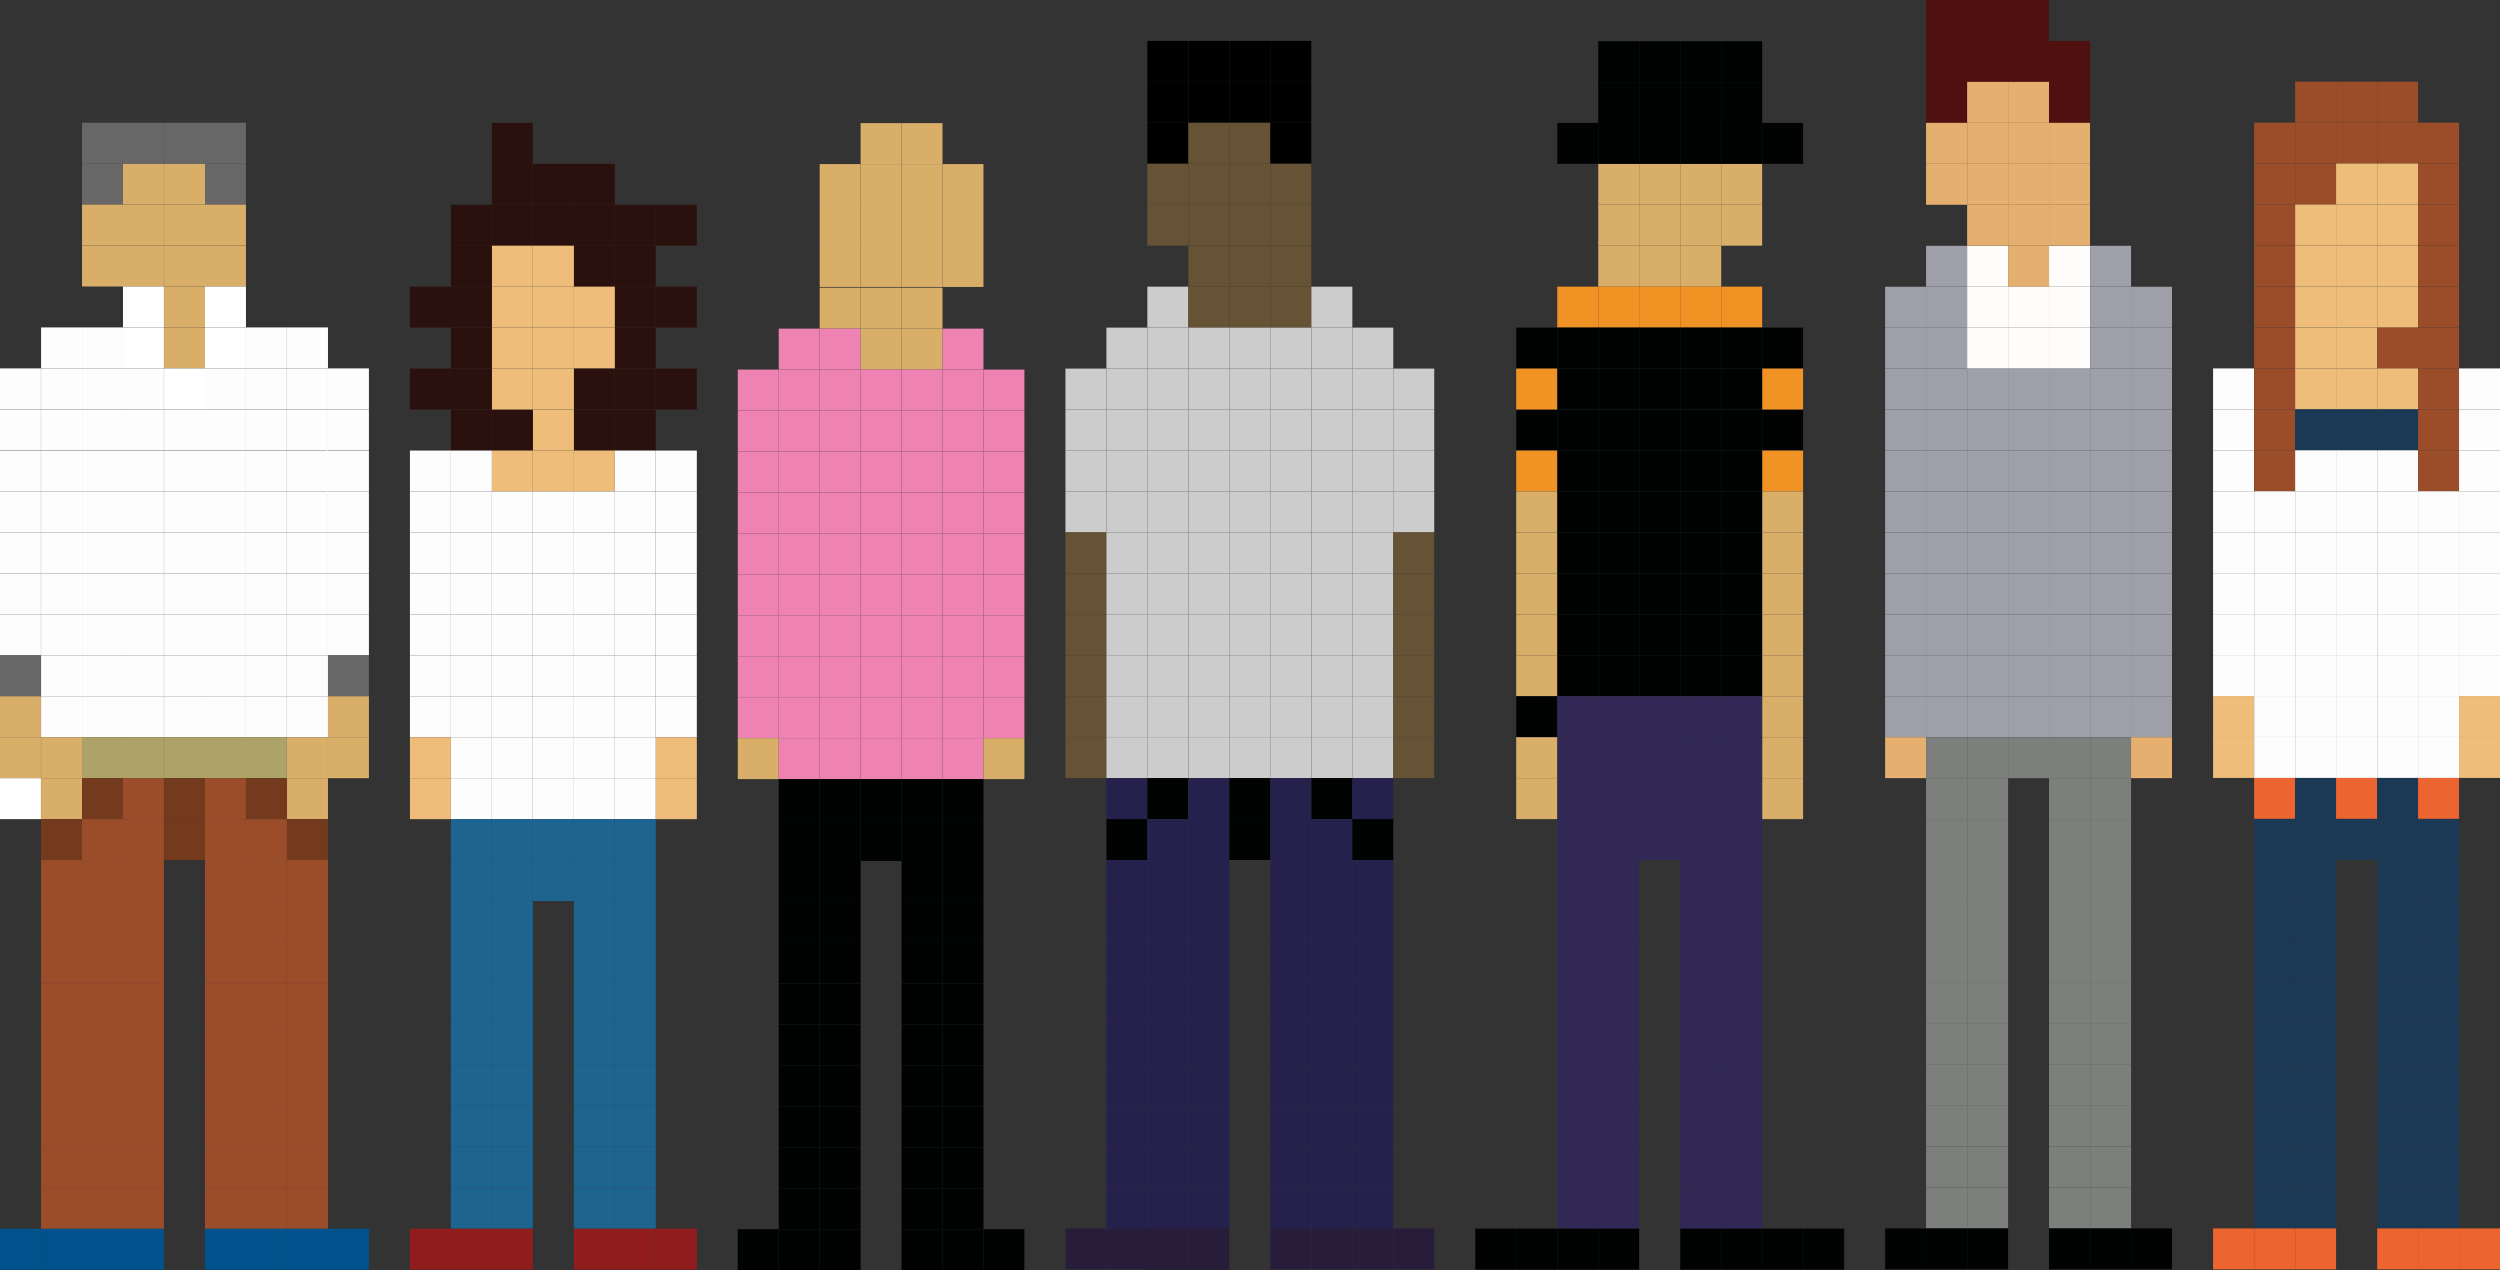 <?xml version="1.0" encoding="utf-8"?>
<!-- Generator: Adobe Illustrator 16.0.0, SVG Export Plug-In . SVG Version: 6.00 Build 0)  -->
<!DOCTYPE svg PUBLIC "-//W3C//DTD SVG 1.1//EN" "http://www.w3.org/Graphics/SVG/1.1/DTD/svg11.dtd">
<svg version="1.1" id="Capa_1" xmlns="http://www.w3.org/2000/svg" xmlns:xlink="http://www.w3.org/1999/xlink" x="0px" y="0px"
	 width="600.49px" height="305.08px" viewBox="0 0 600.49 305.08" enable-background="new 0 0 600.49 305.08" xml:space="preserve">
<rect x="0" y="0" width="600.49" height="305.08" fill="#333333" stroke="none"/>
<g>
	<rect x="275.593" y="68.856" fill="#CDCCCC" width="9.832" height="9.836"/>
	<rect x="265.757" y="78.692" fill="#CDCCCC" width="9.836" height="9.838"/>
	<rect x="275.593" y="78.692" fill="#CDCCCC" width="9.832" height="9.838"/>
	<rect x="255.916" y="88.531" fill="#CDCCCC" width="9.841" height="9.838"/>
	<rect x="265.757" y="88.531" fill="#CDCCCC" width="9.836" height="9.838"/>
	<rect x="275.593" y="88.531" fill="#CDCCCC" width="9.832" height="9.838"/>
	<rect x="255.916" y="98.369" fill="#CDCCCC" width="9.841" height="9.835"/>
	<rect x="265.757" y="98.369" fill="#CDCCCC" width="9.836" height="9.835"/>
	<rect x="275.593" y="98.369" fill="#CDCCCC" width="9.832" height="9.835"/>
	<rect x="255.916" y="118.04" fill="#CDCCCC" width="9.841" height="9.835"/>
	<rect x="265.757" y="118.04" fill="#CDCCCC" width="9.836" height="9.835"/>
	<rect x="275.593" y="118.04" fill="#CDCCCC" width="9.832" height="9.835"/>
	<rect x="255.916" y="127.875" fill="#665234" width="9.841" height="9.838"/>
	<rect x="265.757" y="127.875" fill="#CDCCCC" width="9.836" height="9.838"/>
	<rect x="275.593" y="127.875" fill="#CDCCCC" width="9.832" height="9.838"/>
	<rect x="255.916" y="137.714" fill="#665234" width="9.841" height="9.835"/>
	<rect x="265.757" y="137.714" fill="#CDCCCC" width="9.836" height="9.835"/>
	<rect x="275.593" y="137.714" fill="#CDCCCC" width="9.832" height="9.835"/>
	<rect x="255.916" y="147.549" fill="#665234" width="9.841" height="9.839"/>
	<rect x="265.757" y="147.549" fill="#CDCCCC" width="9.836" height="9.839"/>
	<rect x="275.593" y="147.549" fill="#CDCCCC" width="9.832" height="9.839"/>
	<rect x="255.916" y="157.388" fill="#665234" width="9.841" height="9.835"/>
	<rect x="265.757" y="157.388" fill="#CDCCCC" width="9.836" height="9.835"/>
	<rect x="275.593" y="157.388" fill="#CDCCCC" width="9.832" height="9.835"/>
	<rect x="255.916" y="167.223" fill="#665234" width="9.841" height="9.836"/>
	<rect x="265.757" y="167.223" fill="#CDCCCC" width="9.836" height="9.836"/>
	<rect x="275.593" y="167.223" fill="#CDCCCC" width="9.832" height="9.836"/>
	<rect x="255.916" y="177.059" fill="#665234" width="9.841" height="9.836"/>
	<rect x="265.757" y="177.059" fill="#CDCCCC" width="9.836" height="9.836"/>
	<rect x="275.593" y="177.059" fill="#CDCCCC" width="9.832" height="9.836"/>
	<rect x="265.757" y="186.895" fill="#26214C" width="9.836" height="9.838"/>
	<rect x="275.593" y="186.895" fill="#010202" width="9.832" height="9.838"/>
	<rect x="265.757" y="196.732" fill="#010202" width="9.836" height="9.838"/>
	<rect x="275.593" y="196.732" fill="#26214C" width="9.832" height="9.838"/>
	<rect x="265.757" y="206.571" fill="#26214C" width="9.836" height="9.833"/>
	<rect x="275.593" y="206.571" fill="#26214C" width="9.832" height="9.833"/>
	<rect x="265.757" y="216.403" fill="#26214C" width="9.836" height="9.841"/>
	<rect x="275.593" y="216.403" fill="#26214C" width="9.832" height="9.841"/>
	<rect x="265.757" y="226.244" fill="#26214C" width="9.836" height="9.836"/>
	<rect x="275.593" y="226.244" fill="#26214C" width="9.832" height="9.836"/>
	<rect x="265.757" y="245.877" fill="#26214C" width="9.836" height="9.835"/>
	<rect x="275.593" y="245.877" fill="#26214C" width="9.832" height="9.835"/>
	<rect x="265.757" y="255.712" fill="#26214C" width="9.836" height="9.838"/>
	<rect x="275.593" y="255.712" fill="#26214C" width="9.832" height="9.838"/>
	<rect x="265.757" y="265.55" fill="#26214C" width="9.836" height="9.836"/>
	<rect x="275.593" y="265.55" fill="#26214C" width="9.832" height="9.836"/>
	<rect x="265.757" y="275.387" fill="#26214C" width="9.836" height="9.835"/>
	<rect x="275.593" y="275.387" fill="#26214C" width="9.832" height="9.835"/>
	<rect x="265.757" y="285.222" fill="#26214C" width="9.836" height="9.836"/>
	<rect x="275.593" y="285.222" fill="#26214C" width="9.832" height="9.836"/>
	<rect x="255.916" y="295.058" fill="#271D3A" width="9.841" height="9.838"/>
	<rect x="265.757" y="295.058" fill="#271D3A" width="9.836" height="9.838"/>
	<rect x="275.316" y="294.991" fill="#271D3A" width="9.973" height="9.972"/>
	<rect x="285.448" y="59.021" fill="#665234" width="9.841" height="9.835"/>
	<rect x="295.289" y="59.021" fill="#665234" width="9.836" height="9.835"/>
	<rect x="305.125" y="59.021" fill="#665234" width="9.837" height="9.835"/>
	<rect x="285.448" y="68.856" fill="#665234" width="9.841" height="9.836"/>
	<rect x="295.289" y="68.856" fill="#665234" width="9.836" height="9.836"/>
	<rect x="305.125" y="68.856" fill="#665234" width="9.837" height="9.836"/>
	<rect x="285.448" y="78.692" fill="#CDCCCC" width="9.841" height="9.838"/>
	<rect x="295.289" y="78.692" fill="#CDCCCC" width="9.836" height="9.838"/>
	<rect x="305.125" y="78.692" fill="#CDCCCC" width="9.837" height="9.838"/>
	<rect x="285.448" y="88.531" fill="#CDCCCC" width="9.841" height="9.838"/>
	<rect x="295.289" y="88.531" fill="#CDCCCC" width="9.836" height="9.838"/>
	<rect x="305.125" y="88.531" fill="#CDCCCC" width="9.837" height="9.838"/>
	<rect x="285.448" y="98.369" fill="#CDCCCC" width="9.841" height="9.835"/>
	<rect x="295.289" y="98.369" fill="#CDCCCC" width="9.836" height="9.835"/>
	<rect x="305.125" y="98.369" fill="#CDCCCC" width="9.837" height="9.835"/>
	<rect x="285.448" y="118.04" fill="#CDCCCC" width="9.841" height="9.835"/>
	<rect x="295.289" y="118.04" fill="#CDCCCC" width="9.836" height="9.835"/>
	<rect x="305.125" y="118.04" fill="#CDCCCC" width="9.837" height="9.835"/>
	<rect x="285.448" y="127.875" fill="#CDCCCC" width="9.841" height="9.838"/>
	<rect x="295.289" y="127.875" fill="#CDCCCC" width="9.836" height="9.838"/>
	<rect x="305.125" y="127.875" fill="#CDCCCC" width="9.837" height="9.838"/>
	<rect x="285.448" y="137.714" fill="#CDCCCC" width="9.841" height="9.835"/>
	<rect x="295.289" y="137.714" fill="#CDCCCC" width="9.836" height="9.835"/>
	<rect x="305.125" y="137.714" fill="#CDCCCC" width="9.837" height="9.835"/>
	<rect x="285.448" y="147.549" fill="#CDCCCC" width="9.841" height="9.839"/>
	<rect x="295.289" y="147.549" fill="#CDCCCC" width="9.836" height="9.839"/>
	<rect x="305.125" y="147.549" fill="#CDCCCC" width="9.837" height="9.839"/>
	<rect x="285.448" y="157.388" fill="#CDCCCC" width="9.841" height="9.835"/>
	<rect x="295.289" y="157.388" fill="#CDCCCC" width="9.836" height="9.835"/>
	<rect x="305.125" y="157.388" fill="#CDCCCC" width="9.837" height="9.835"/>
	<rect x="285.448" y="167.223" fill="#CDCCCC" width="9.841" height="9.836"/>
	<rect x="295.289" y="167.223" fill="#CDCCCC" width="9.836" height="9.836"/>
	<rect x="305.125" y="167.223" fill="#CDCCCC" width="9.837" height="9.836"/>
	<rect x="285.448" y="177.059" fill="#CDCCCC" width="9.841" height="9.836"/>
	<rect x="295.289" y="177.059" fill="#CDCCCC" width="9.836" height="9.836"/>
	<rect x="305.125" y="177.059" fill="#CDCCCC" width="9.837" height="9.836"/>
	<rect x="285.448" y="186.895" fill="#26214C" width="9.841" height="9.838"/>
	<rect x="295.289" y="186.895" fill="#010202" width="9.836" height="9.838"/>
	<rect x="305.125" y="186.895" fill="#26214C" width="9.837" height="9.838"/>
	<rect x="285.448" y="196.732" fill="#26214C" width="9.841" height="9.838"/>
	<rect x="295.289" y="196.732" fill="#010202" width="9.836" height="9.838"/>
	<rect x="305.125" y="196.732" fill="#26214C" width="9.837" height="9.838"/>
	<rect x="285.448" y="206.571" fill="#26214C" width="9.841" height="9.833"/>
	<rect x="305.125" y="206.571" fill="#26214C" width="9.837" height="9.833"/>
	<rect x="285.448" y="216.403" fill="#26214C" width="9.841" height="9.841"/>
	<rect x="305.125" y="216.403" fill="#26214C" width="9.837" height="9.841"/>
	<rect x="285.448" y="226.244" fill="#26214C" width="9.841" height="9.836"/>
	<rect x="305.125" y="226.244" fill="#26214C" width="9.837" height="9.836"/>
	<rect x="285.448" y="245.877" fill="#26214C" width="9.841" height="9.835"/>
	<rect x="305.125" y="245.877" fill="#26214C" width="9.837" height="9.835"/>
	<rect x="285.448" y="255.712" fill="#26214C" width="9.841" height="9.838"/>
	<rect x="305.125" y="255.712" fill="#26214C" width="9.837" height="9.838"/>
	<rect x="285.448" y="265.55" fill="#26214C" width="9.841" height="9.836"/>
	<rect x="305.125" y="265.55" fill="#26214C" width="9.837" height="9.836"/>
	<rect x="285.448" y="275.387" fill="#26214C" width="9.841" height="9.835"/>
	<rect x="305.125" y="275.387" fill="#26214C" width="9.837" height="9.835"/>
	<rect x="285.448" y="285.222" fill="#26214C" width="9.841" height="9.836"/>
	<rect x="305.125" y="285.222" fill="#26214C" width="9.837" height="9.836"/>
	<rect x="285.316" y="294.991" fill="#271D3A" width="9.973" height="9.972"/>
	<rect x="305.125" y="295.058" fill="#271D3A" width="9.837" height="9.838"/>
	<rect x="314.986" y="68.856" fill="#CDCCCC" width="9.841" height="9.836"/>
	<rect x="314.986" y="78.692" fill="#CDCCCC" width="9.841" height="9.838"/>
	<rect x="324.827" y="78.692" fill="#CDCCCC" width="9.836" height="9.838"/>
	<rect x="314.986" y="88.531" fill="#CDCCCC" width="9.841" height="9.838"/>
	<rect x="324.827" y="88.531" fill="#CDCCCC" width="9.836" height="9.838"/>
	<rect x="334.663" y="88.531" fill="#CDCCCC" width="9.837" height="9.838"/>
	<rect x="314.986" y="98.369" fill="#CDCCCC" width="9.841" height="9.835"/>
	<rect x="324.827" y="98.369" fill="#CDCCCC" width="9.836" height="9.835"/>
	<rect x="334.663" y="98.369" fill="#CDCCCC" width="9.837" height="9.835"/>
	<rect x="314.986" y="118.04" fill="#CDCCCC" width="9.841" height="9.835"/>
	<rect x="324.827" y="118.04" fill="#CDCCCC" width="9.836" height="9.835"/>
	<rect x="334.663" y="118.04" fill="#CDCCCC" width="9.837" height="9.835"/>
	<rect x="255.916" y="108.194" fill="#CDCCCC" width="9.841" height="9.835"/>
	<rect x="265.757" y="108.194" fill="#CDCCCC" width="9.836" height="9.835"/>
	<rect x="275.593" y="108.194" fill="#CDCCCC" width="9.832" height="9.835"/>
	<rect x="285.448" y="108.194" fill="#CDCCCC" width="9.841" height="9.835"/>
	<rect x="295.289" y="108.194" fill="#CDCCCC" width="9.836" height="9.835"/>
	<rect x="305.125" y="108.194" fill="#CDCCCC" width="9.837" height="9.835"/>
	<rect x="314.986" y="108.194" fill="#CDCCCC" width="9.841" height="9.835"/>
	<rect x="324.827" y="108.194" fill="#CDCCCC" width="9.836" height="9.835"/>
	<rect x="334.663" y="108.194" fill="#CDCCCC" width="9.837" height="9.835"/>
	<rect x="314.986" y="127.875" fill="#CDCCCC" width="9.841" height="9.838"/>
	<rect x="324.827" y="127.875" fill="#CDCCCC" width="9.836" height="9.838"/>
	<rect x="334.663" y="127.875" fill="#665234" width="9.837" height="9.838"/>
	<rect x="314.986" y="137.714" fill="#CDCCCC" width="9.841" height="9.835"/>
	<rect x="324.827" y="137.714" fill="#CDCCCC" width="9.836" height="9.835"/>
	<rect x="334.663" y="137.714" fill="#665234" width="9.837" height="9.835"/>
	<rect x="314.986" y="147.549" fill="#CDCCCC" width="9.841" height="9.839"/>
	<rect x="324.827" y="147.549" fill="#CDCCCC" width="9.836" height="9.839"/>
	<rect x="334.663" y="147.549" fill="#665234" width="9.837" height="9.839"/>
	<rect x="314.986" y="157.388" fill="#CDCCCC" width="9.841" height="9.835"/>
	<rect x="324.827" y="157.388" fill="#CDCCCC" width="9.836" height="9.835"/>
	<rect x="334.663" y="157.388" fill="#665234" width="9.837" height="9.835"/>
	<rect x="314.986" y="167.223" fill="#CDCCCC" width="9.841" height="9.836"/>
	<rect x="324.827" y="167.223" fill="#CDCCCC" width="9.836" height="9.836"/>
	<rect x="334.663" y="167.223" fill="#665234" width="9.837" height="9.836"/>
	<rect x="314.986" y="177.059" fill="#CDCCCC" width="9.841" height="9.836"/>
	<rect x="324.827" y="177.059" fill="#CDCCCC" width="9.836" height="9.836"/>
	<rect x="334.663" y="177.059" fill="#665234" width="9.837" height="9.836"/>
	<rect x="314.986" y="186.895" fill="#010202" width="9.841" height="9.838"/>
	<rect x="324.827" y="186.895" fill="#26214C" width="9.836" height="9.838"/>
	<rect x="314.986" y="196.732" fill="#26214C" width="9.841" height="9.838"/>
	<rect x="324.827" y="196.732" fill="#010202" width="9.836" height="9.838"/>
	<rect x="314.986" y="206.571" fill="#26214C" width="9.841" height="9.833"/>
	<rect x="324.827" y="206.571" fill="#26214C" width="9.836" height="9.833"/>
	<rect x="314.986" y="216.403" fill="#26214C" width="9.841" height="9.841"/>
	<rect x="324.827" y="216.403" fill="#26214C" width="9.836" height="9.841"/>
	<rect x="314.986" y="226.244" fill="#26214C" width="9.841" height="9.836"/>
	<rect x="324.827" y="226.244" fill="#26214C" width="9.836" height="9.836"/>
	<rect x="314.986" y="245.877" fill="#26214C" width="9.841" height="9.835"/>
	<rect x="324.827" y="245.877" fill="#26214C" width="9.836" height="9.835"/>
	<rect x="265.757" y="236.077" fill="#26214C" width="9.836" height="9.836"/>
	<rect x="275.593" y="236.077" fill="#26214C" width="9.832" height="9.836"/>
	<rect x="285.448" y="236.077" fill="#26214C" width="9.841" height="9.836"/>
	<rect x="305.125" y="236.077" fill="#26214C" width="9.837" height="9.836"/>
	<rect x="314.986" y="236.077" fill="#26214C" width="9.841" height="9.836"/>
	<rect x="324.827" y="236.077" fill="#26214C" width="9.836" height="9.836"/>
	<rect x="314.986" y="255.712" fill="#26214C" width="9.841" height="9.838"/>
	<rect x="324.827" y="255.712" fill="#26214C" width="9.836" height="9.838"/>
	<rect x="314.986" y="265.55" fill="#26214C" width="9.841" height="9.836"/>
	<rect x="324.827" y="265.55" fill="#26214C" width="9.836" height="9.836"/>
	<rect x="314.986" y="275.387" fill="#26214C" width="9.841" height="9.835"/>
	<rect x="324.827" y="275.387" fill="#26214C" width="9.836" height="9.835"/>
	<rect x="314.986" y="285.222" fill="#26214C" width="9.841" height="9.836"/>
	<rect x="324.827" y="285.222" fill="#26214C" width="9.836" height="9.836"/>
	<rect x="314.986" y="295.058" fill="#271D3A" width="9.841" height="9.838"/>
	<rect x="324.827" y="295.058" fill="#271D3A" width="9.836" height="9.838"/>
	<rect x="334.663" y="295.058" fill="#271D3A" width="9.837" height="9.838"/>
	<rect x="275.593" y="9.82" width="9.832" height="9.836"/>
	<rect x="275.593" y="19.656" width="9.832" height="9.838"/>
	<rect x="275.593" y="29.494" width="9.832" height="9.835"/>
	<rect x="275.593" y="39.33" fill="#665234" width="9.832" height="9.835"/>
	<rect x="275.593" y="49.165" fill="#665234" width="9.832" height="9.838"/>
	<rect x="285.448" y="9.82" width="9.841" height="9.836"/>
	<rect x="295.289" y="9.82" width="9.836" height="9.836"/>
	<rect x="305.125" y="9.82" width="9.837" height="9.836"/>
	<rect x="285.448" y="19.656" width="9.841" height="9.838"/>
	<rect x="295.289" y="19.656" width="9.836" height="9.838"/>
	<rect x="305.125" y="19.656" width="9.837" height="9.838"/>
	<rect x="285.448" y="29.494" fill="#665234" width="9.841" height="9.835"/>
	<rect x="295.289" y="29.494" fill="#665234" width="9.836" height="9.835"/>
	<rect x="305.125" y="29.494" width="9.837" height="9.835"/>
	<rect x="285.448" y="39.33" fill="#665234" width="9.841" height="9.835"/>
	<rect x="295.289" y="39.33" fill="#665234" width="9.836" height="9.835"/>
	<rect x="305.125" y="39.33" fill="#665234" width="9.837" height="9.835"/>
	<rect x="285.448" y="49.165" fill="#665234" width="9.841" height="9.838"/>
	<rect x="295.289" y="49.165" fill="#665234" width="9.836" height="9.838"/>
	<rect x="305.125" y="49.165" fill="#665234" width="9.837" height="9.838"/>
	<rect x="462.635" y="59.039" fill="#9F9FA9" width="9.846" height="9.833"/>
	<rect x="452.799" y="68.872" fill="#9F9FA9" width="9.836" height="9.843"/>
	<rect x="462.635" y="68.872" fill="#9F9FA9" width="9.846" height="9.843"/>
	<rect x="452.799" y="78.715" fill="#9F9FA9" width="9.836" height="9.831"/>
	<rect x="462.635" y="78.715" fill="#9F9FA9" width="9.846" height="9.831"/>
	<rect x="452.799" y="88.546" fill="#9F9FA9" width="9.836" height="9.836"/>
	<rect x="462.635" y="88.546" fill="#9F9FA9" width="9.846" height="9.836"/>
	<rect x="452.799" y="98.382" fill="#9F9FA9" width="9.836" height="9.841"/>
	<rect x="462.635" y="98.382" fill="#9F9FA9" width="9.846" height="9.841"/>
	<rect x="452.799" y="108.223" fill="#9F9FA9" width="9.836" height="9.833"/>
	<rect x="462.635" y="108.223" fill="#9F9FA9" width="9.846" height="9.833"/>
	<rect x="452.799" y="118.055" fill="#9F9FA9" width="9.836" height="9.836"/>
	<rect x="462.635" y="118.055" fill="#9F9FA9" width="9.846" height="9.836"/>
	<rect x="452.799" y="127.891" fill="#9F9FA9" width="9.836" height="9.833"/>
	<rect x="462.635" y="127.891" fill="#9F9FA9" width="9.846" height="9.833"/>
	<rect x="452.799" y="137.724" fill="#9F9FA9" width="9.836" height="9.841"/>
	<rect x="462.635" y="137.724" fill="#9F9FA9" width="9.846" height="9.841"/>
	<rect x="452.799" y="147.564" fill="#9F9FA9" width="9.836" height="9.833"/>
	<rect x="462.635" y="147.564" fill="#9F9FA9" width="9.846" height="9.833"/>
	<rect x="452.799" y="157.397" fill="#9F9FA9" width="9.836" height="9.841"/>
	<rect x="462.635" y="157.397" fill="#9F9FA9" width="9.846" height="9.841"/>
	<rect x="452.799" y="167.238" fill="#9F9FA9" width="9.836" height="9.835"/>
	<rect x="462.635" y="167.238" fill="#9F9FA9" width="9.846" height="9.835"/>
	<rect x="452.799" y="177.074" fill="#E5AF6F" width="9.836" height="9.833"/>
	<rect x="462.635" y="177.074" fill="#7C7F7C" width="9.846" height="9.833"/>
	<rect x="462.635" y="186.907" fill="#7C7F7C" width="9.846" height="9.841"/>
	<rect x="462.635" y="196.748" fill="#7C7F7C" width="9.846" height="9.833"/>
	<rect x="462.635" y="206.581" fill="#7C7F7C" width="9.846" height="9.843"/>
	<rect x="462.635" y="216.424" fill="#7C7F7C" width="9.846" height="9.833"/>
	<rect x="462.635" y="226.257" fill="#7C7F7C" width="9.846" height="9.833"/>
	<rect x="462.635" y="236.09" fill="#7C7F7C" width="9.846" height="9.844"/>
	<rect x="462.635" y="245.934" fill="#7C7F7C" width="9.846" height="9.833"/>
	<rect x="462.635" y="255.766" fill="#7C7F7C" width="9.846" height="9.833"/>
	<rect x="472.5" y="59.039" fill="#FEFDFB" width="9.836" height="9.833"/>
	<rect x="482.336" y="59.039" fill="#E5AF6F" width="9.836" height="9.833"/>
	<rect x="492.172" y="59.039" fill="#FEFDFB" width="9.834" height="9.833"/>
	<rect x="472.5" y="68.872" fill="#FEFDFB" width="9.836" height="9.843"/>
	<rect x="482.336" y="68.872" fill="#FEFDFB" width="9.836" height="9.843"/>
	<rect x="492.172" y="68.872" fill="#FEFDFB" width="9.834" height="9.843"/>
	<rect x="472.5" y="78.715" fill="#FEFDFB" width="9.836" height="9.831"/>
	<rect x="482.336" y="78.715" fill="#FEFDFB" width="9.836" height="9.831"/>
	<rect x="492.172" y="78.715" fill="#FEFDFB" width="9.834" height="9.831"/>
	<rect x="472.5" y="88.546" fill="#9F9FA9" width="9.836" height="9.836"/>
	<rect x="482.336" y="88.546" fill="#9F9FA9" width="9.836" height="9.836"/>
	<rect x="492.172" y="88.546" fill="#9F9FA9" width="9.834" height="9.836"/>
	<rect x="472.5" y="98.382" fill="#9F9FA9" width="9.836" height="9.841"/>
	<rect x="482.336" y="98.382" fill="#9F9FA9" width="9.836" height="9.841"/>
	<rect x="492.172" y="98.382" fill="#9F9FA9" width="9.834" height="9.841"/>
	<rect x="472.5" y="108.223" fill="#9F9FA9" width="9.836" height="9.833"/>
	<rect x="482.336" y="108.223" fill="#9F9FA9" width="9.836" height="9.833"/>
	<rect x="492.172" y="108.223" fill="#9F9FA9" width="9.834" height="9.833"/>
	<rect x="472.5" y="118.055" fill="#9F9FA9" width="9.836" height="9.836"/>
	<rect x="482.336" y="118.055" fill="#9F9FA9" width="9.836" height="9.836"/>
	<rect x="492.172" y="118.055" fill="#9F9FA9" width="9.834" height="9.836"/>
	<rect x="472.5" y="127.891" fill="#9F9FA9" width="9.836" height="9.833"/>
	<rect x="482.336" y="127.891" fill="#9F9FA9" width="9.836" height="9.833"/>
	<rect x="492.172" y="127.891" fill="#9F9FA9" width="9.834" height="9.833"/>
	<rect x="472.5" y="137.724" fill="#9F9FA9" width="9.836" height="9.841"/>
	<rect x="482.336" y="137.724" fill="#9F9FA9" width="9.836" height="9.841"/>
	<rect x="492.172" y="137.724" fill="#9F9FA9" width="9.834" height="9.841"/>
	<rect x="472.5" y="147.564" fill="#9F9FA9" width="9.836" height="9.833"/>
	<rect x="482.336" y="147.564" fill="#9F9FA9" width="9.836" height="9.833"/>
	<rect x="492.172" y="147.564" fill="#9F9FA9" width="9.834" height="9.833"/>
	<rect x="472.5" y="157.397" fill="#9F9FA9" width="9.836" height="9.841"/>
	<rect x="482.336" y="157.397" fill="#9F9FA9" width="9.836" height="9.841"/>
	<rect x="492.172" y="157.397" fill="#9F9FA9" width="9.834" height="9.841"/>
	<rect x="472.5" y="167.238" fill="#9F9FA9" width="9.836" height="9.835"/>
	<rect x="482.336" y="167.238" fill="#9F9FA9" width="9.836" height="9.835"/>
	<rect x="492.172" y="167.238" fill="#9F9FA9" width="9.834" height="9.835"/>
	<rect x="472.5" y="177.074" fill="#7C7F7C" width="9.836" height="9.833"/>
	<rect x="482.336" y="177.074" fill="#7C7F7C" width="9.836" height="9.833"/>
	<rect x="492.172" y="177.074" fill="#7C7F7C" width="9.834" height="9.833"/>
	<rect x="472.5" y="186.907" fill="#7C7F7C" width="9.836" height="9.841"/>
	<rect x="492.172" y="186.907" fill="#7C7F7C" width="9.834" height="9.841"/>
	<rect x="472.5" y="196.748" fill="#7C7F7C" width="9.836" height="9.833"/>
	<rect x="492.172" y="196.748" fill="#7C7F7C" width="9.834" height="9.833"/>
	<rect x="472.5" y="206.581" fill="#7C7F7C" width="9.836" height="9.843"/>
	<rect x="492.172" y="206.581" fill="#7C7F7C" width="9.834" height="9.843"/>
	<rect x="472.5" y="216.424" fill="#7C7F7C" width="9.836" height="9.833"/>
	<rect x="492.172" y="216.424" fill="#7C7F7C" width="9.834" height="9.833"/>
	<rect x="472.5" y="226.257" fill="#7C7F7C" width="9.836" height="9.833"/>
	<rect x="492.172" y="226.257" fill="#7C7F7C" width="9.834" height="9.833"/>
	<rect x="472.5" y="236.09" fill="#7C7F7C" width="9.836" height="9.844"/>
	<rect x="492.172" y="236.09" fill="#7C7F7C" width="9.834" height="9.844"/>
	<rect x="472.5" y="245.934" fill="#7C7F7C" width="9.836" height="9.833"/>
	<rect x="492.172" y="245.934" fill="#7C7F7C" width="9.834" height="9.833"/>
	<rect x="472.5" y="255.766" fill="#7C7F7C" width="9.836" height="9.833"/>
	<rect x="492.172" y="255.766" fill="#7C7F7C" width="9.834" height="9.833"/>
	<rect x="502.037" y="59.039" fill="#9F9FA9" width="9.836" height="9.833"/>
	<rect x="502.037" y="68.872" fill="#9F9FA9" width="9.836" height="9.843"/>
	<rect x="511.873" y="68.872" fill="#9F9FA9" width="9.836" height="9.843"/>
	<rect x="502.037" y="78.715" fill="#9F9FA9" width="9.836" height="9.831"/>
	<rect x="511.873" y="78.715" fill="#9F9FA9" width="9.836" height="9.831"/>
	<rect x="502.037" y="88.546" fill="#9F9FA9" width="9.836" height="9.836"/>
	<rect x="511.873" y="88.546" fill="#9F9FA9" width="9.836" height="9.836"/>
	<rect x="502.037" y="98.382" fill="#9F9FA9" width="9.836" height="9.841"/>
	<rect x="511.873" y="98.382" fill="#9F9FA9" width="9.836" height="9.841"/>
	<rect x="502.037" y="108.223" fill="#9F9FA9" width="9.836" height="9.833"/>
	<rect x="511.873" y="108.223" fill="#9F9FA9" width="9.836" height="9.833"/>
	<rect x="502.037" y="118.055" fill="#9F9FA9" width="9.836" height="9.836"/>
	<rect x="511.873" y="118.055" fill="#9F9FA9" width="9.836" height="9.836"/>
	<rect x="502.037" y="127.891" fill="#9F9FA9" width="9.836" height="9.833"/>
	<rect x="511.873" y="127.891" fill="#9F9FA9" width="9.836" height="9.833"/>
	<rect x="502.037" y="137.724" fill="#9F9FA9" width="9.836" height="9.841"/>
	<rect x="511.873" y="137.724" fill="#9F9FA9" width="9.836" height="9.841"/>
	<rect x="502.037" y="147.564" fill="#9F9FA9" width="9.836" height="9.833"/>
	<rect x="511.873" y="147.564" fill="#9F9FA9" width="9.836" height="9.833"/>
	<rect x="502.037" y="157.397" fill="#9F9FA9" width="9.836" height="9.841"/>
	<rect x="511.873" y="157.397" fill="#9F9FA9" width="9.836" height="9.841"/>
	<rect x="502.037" y="167.238" fill="#9F9FA9" width="9.836" height="9.835"/>
	<rect x="511.873" y="167.238" fill="#9F9FA9" width="9.836" height="9.835"/>
	<rect x="502.037" y="177.074" fill="#7C7F7C" width="9.836" height="9.833"/>
	<rect x="511.873" y="177.074" fill="#E5AF6F" width="9.836" height="9.833"/>
	<rect x="502.037" y="186.907" fill="#7C7F7C" width="9.836" height="9.841"/>
	<rect x="502.037" y="196.748" fill="#7C7F7C" width="9.836" height="9.833"/>
	<rect x="502.037" y="206.581" fill="#7C7F7C" width="9.836" height="9.843"/>
	<rect x="502.037" y="216.424" fill="#7C7F7C" width="9.836" height="9.833"/>
	<rect x="502.037" y="226.257" fill="#7C7F7C" width="9.836" height="9.833"/>
	<rect x="502.037" y="236.09" fill="#7C7F7C" width="9.836" height="9.844"/>
	<rect x="502.037" y="245.934" fill="#7C7F7C" width="9.836" height="9.833"/>
	<rect x="502.037" y="255.766" fill="#7C7F7C" width="9.836" height="9.833"/>
	<rect x="462.635" fill="#4F100F" width="9.846" height="9.835"/>
	<rect x="462.635" y="9.835" fill="#4F100F" width="9.846" height="9.838"/>
	<rect x="462.635" y="19.674" fill="#4F100F" width="9.846" height="9.835"/>
	<rect x="462.635" y="29.509" fill="#E5AF6F" width="9.846" height="9.833"/>
	<rect x="462.635" y="39.342" fill="#E5AF6F" width="9.846" height="9.843"/>
	<rect x="472.5" fill="#4F100F" width="9.836" height="9.835"/>
	<rect x="482.336" fill="#4F100F" width="9.836" height="9.835"/>
	<rect x="472.5" y="9.835" fill="#4F100F" width="9.836" height="9.838"/>
	<rect x="482.336" y="9.835" fill="#4F100F" width="9.836" height="9.838"/>
	<rect x="492.172" y="9.835" fill="#4F100F" width="9.834" height="9.838"/>
	<rect x="472.5" y="19.674" fill="#E5AF6F" width="9.836" height="9.835"/>
	<rect x="482.336" y="19.674" fill="#E5AF6F" width="9.836" height="9.835"/>
	<rect x="492.172" y="19.674" fill="#4F100F" width="9.834" height="9.835"/>
	<rect x="472.5" y="29.509" fill="#E5AF6F" width="9.836" height="9.833"/>
	<rect x="482.336" y="29.509" fill="#E5AF6F" width="9.836" height="9.833"/>
	<rect x="492.172" y="29.509" fill="#E5AF6F" width="9.834" height="9.833"/>
	<rect x="472.5" y="39.342" fill="#E5AF6F" width="9.836" height="9.843"/>
	<rect x="482.336" y="39.342" fill="#E5AF6F" width="9.836" height="9.843"/>
	<rect x="492.172" y="39.342" fill="#E5AF6F" width="9.834" height="9.843"/>
	<rect x="472.5" y="49.186" fill="#E5AF6F" width="9.836" height="9.831"/>
	<rect x="482.336" y="49.186" fill="#E5AF6F" width="9.836" height="9.831"/>
	<rect x="492.172" y="49.186" fill="#E5AF6F" width="9.834" height="9.831"/>
	<rect x="462.635" y="265.543" fill="#7C7F7C" width="9.846" height="9.836"/>
	<rect x="462.635" y="275.379" fill="#7C7F7C" width="9.846" height="9.84"/>
	<rect x="462.635" y="285.219" fill="#7C7F7C" width="9.846" height="9.841"/>
	<rect x="452.799" y="295.06" fill="#010202" width="9.836" height="9.835"/>
	<rect x="462.635" y="295.06" fill="#010202" width="9.846" height="9.835"/>
	<rect x="472.5" y="265.543" fill="#7C7F7C" width="9.836" height="9.836"/>
	<rect x="492.172" y="265.543" fill="#7C7F7C" width="9.834" height="9.836"/>
	<rect x="472.5" y="275.379" fill="#7C7F7C" width="9.836" height="9.84"/>
	<rect x="492.172" y="275.379" fill="#7C7F7C" width="9.834" height="9.84"/>
	<rect x="472.5" y="285.219" fill="#7C7F7C" width="9.836" height="9.841"/>
	<rect x="492.172" y="285.219" fill="#7C7F7C" width="9.834" height="9.841"/>
	<rect x="472.5" y="295.06" fill="#010202" width="9.836" height="9.835"/>
	<rect x="492.172" y="295.06" fill="#010202" width="9.834" height="9.835"/>
	<rect x="502.037" y="265.543" fill="#7C7F7C" width="9.836" height="9.836"/>
	<rect x="502.037" y="275.379" fill="#7C7F7C" width="9.836" height="9.84"/>
	<rect x="502.037" y="285.219" fill="#7C7F7C" width="9.836" height="9.841"/>
	<rect x="502.037" y="295.06" fill="#010202" width="9.836" height="9.835"/>
	<rect x="511.873" y="295.06" fill="#010202" width="9.836" height="9.835"/>
	<g>
		<rect y="98.343" fill="#FDFDFD" width="9.836" height="9.836"/>
		<rect y="108.225" fill="#FDFDFD" width="9.836" height="9.831"/>
		<rect y="118.055" fill="#FDFDFD" width="9.836" height="9.836"/>
		<rect y="127.891" fill="#FDFDFD" width="9.836" height="9.84"/>
		<rect y="137.731" fill="#FDFDFD" width="9.836" height="9.836"/>
		<rect y="147.567" fill="#FDFDFD" width="9.836" height="9.841"/>
		<rect y="157.408" fill="#676767" width="9.836" height="9.83"/>
		<rect y="167.238" fill="#D9AE69" width="9.836" height="9.835"/>
		<rect y="177.074" fill="#D9AE69" width="9.836" height="9.841"/>
		<rect y="186.915" fill="#FFFFFF" width="9.836" height="9.835"/>
		<rect y="295.152" fill="#00528C" width="9.836" height="9.831"/>
		<rect x="9.867" y="98.343" fill="#FDFDFD" width="9.836" height="9.836"/>
		<rect x="19.703" y="98.343" fill="#FDFDFD" width="9.837" height="9.836"/>
		<rect x="29.54" y="98.343" fill="#FDFDFD" width="9.833" height="9.836"/>
		<rect x="9.867" y="108.225" fill="#FDFDFD" width="9.836" height="9.831"/>
		<rect x="19.703" y="108.225" fill="#FDFDFD" width="9.837" height="9.831"/>
		<rect x="29.54" y="108.225" fill="#FDFDFD" width="9.833" height="9.831"/>
		<rect x="9.867" y="118.055" fill="#FDFDFD" width="9.836" height="9.836"/>
		<rect x="19.703" y="118.055" fill="#FDFDFD" width="9.837" height="9.836"/>
		<rect x="29.54" y="118.055" fill="#FDFDFD" width="9.833" height="9.836"/>
		<rect x="9.867" y="127.891" fill="#FDFDFD" width="9.836" height="9.84"/>
		<rect x="19.703" y="127.891" fill="#FDFDFD" width="9.837" height="9.84"/>
		<rect x="29.54" y="127.891" fill="#FDFDFD" width="9.833" height="9.84"/>
		<rect x="9.867" y="137.731" fill="#FDFDFD" width="9.836" height="9.836"/>
		<rect x="19.703" y="137.731" fill="#FDFDFD" width="9.837" height="9.836"/>
		<rect x="29.54" y="137.731" fill="#FDFDFD" width="9.833" height="9.836"/>
		<rect x="9.867" y="147.567" fill="#FDFDFD" width="9.836" height="9.841"/>
		<rect x="19.703" y="147.567" fill="#FDFDFD" width="9.837" height="9.841"/>
		<rect x="29.54" y="147.567" fill="#FDFDFD" width="9.833" height="9.841"/>
		<rect x="9.867" y="157.408" fill="#FDFDFD" width="9.836" height="9.83"/>
		<rect x="19.703" y="157.408" fill="#FDFDFD" width="9.837" height="9.83"/>
		<rect x="29.54" y="157.408" fill="#FDFDFD" width="9.833" height="9.83"/>
		<rect x="9.867" y="167.238" fill="#FDFDFD" width="9.836" height="9.835"/>
		<rect x="19.703" y="167.238" fill="#FDFDFD" width="9.837" height="9.835"/>
		<rect x="29.54" y="167.238" fill="#FDFDFD" width="9.833" height="9.835"/>
		<rect x="9.867" y="177.074" fill="#D9AE69" width="9.836" height="9.841"/>
		<rect x="19.703" y="177.074" fill="#ADA368" width="9.837" height="9.841"/>
		<rect x="29.54" y="177.074" fill="#ADA368" width="9.833" height="9.841"/>
		<rect x="9.867" y="186.915" fill="#D9AE69" width="9.836" height="9.835"/>
		<rect x="19.703" y="186.915" fill="#743A1D" width="9.837" height="9.835"/>
		<rect x="29.54" y="186.915" fill="#9B4D2A" width="9.833" height="9.835"/>
		<rect x="9.867" y="196.75" fill="#743A1D" width="9.836" height="9.841"/>
		<rect x="19.703" y="196.75" fill="#9B4D2A" width="9.837" height="9.841"/>
		<rect x="29.54" y="196.75" fill="#9B4D2A" width="9.833" height="9.841"/>
		<rect x="9.867" y="206.591" fill="#9B4D2A" width="9.836" height="9.83"/>
		<rect x="19.703" y="206.591" fill="#9B4D2A" width="9.837" height="9.83"/>
		<rect x="29.54" y="206.591" fill="#9B4D2A" width="9.833" height="9.83"/>
		<rect x="9.867" y="216.421" fill="#9B4D2A" width="9.836" height="9.841"/>
		<rect x="19.703" y="216.421" fill="#9B4D2A" width="9.837" height="9.841"/>
		<rect x="29.54" y="216.421" fill="#9B4D2A" width="9.833" height="9.841"/>
		<rect x="9.867" y="226.263" fill="#9B4D2A" width="9.836" height="9.835"/>
		<rect x="19.703" y="226.263" fill="#9B4D2A" width="9.837" height="9.835"/>
		<rect x="29.54" y="226.263" fill="#9B4D2A" width="9.833" height="9.835"/>
		<rect x="9.867" y="236.134" fill="#9B4D2A" width="9.836" height="9.835"/>
		<rect x="19.703" y="236.134" fill="#9B4D2A" width="9.837" height="9.835"/>
		<rect x="29.54" y="236.134" fill="#9B4D2A" width="9.833" height="9.835"/>
		<rect x="9.867" y="245.969" fill="#9B4D2A" width="9.836" height="9.84"/>
		<rect x="19.703" y="245.969" fill="#9B4D2A" width="9.837" height="9.84"/>
		<rect x="29.54" y="245.969" fill="#9B4D2A" width="9.833" height="9.84"/>
		<rect x="9.867" y="255.81" fill="#9B4D2A" width="9.836" height="9.836"/>
		<rect x="19.703" y="255.81" fill="#9B4D2A" width="9.837" height="9.836"/>
		<rect x="29.54" y="255.81" fill="#9B4D2A" width="9.833" height="9.836"/>
		<rect x="9.867" y="265.646" fill="#9B4D2A" width="9.836" height="9.83"/>
		<rect x="19.703" y="265.646" fill="#9B4D2A" width="9.837" height="9.83"/>
		<rect x="29.54" y="265.646" fill="#9B4D2A" width="9.833" height="9.83"/>
		<rect x="9.867" y="275.476" fill="#9B4D2A" width="9.836" height="9.846"/>
		<rect x="19.703" y="275.476" fill="#9B4D2A" width="9.837" height="9.846"/>
		<rect x="29.54" y="275.476" fill="#9B4D2A" width="9.833" height="9.846"/>
		<rect x="9.867" y="285.321" fill="#9B4D2A" width="9.836" height="9.831"/>
		<rect x="19.703" y="285.321" fill="#9B4D2A" width="9.837" height="9.831"/>
		<rect x="29.54" y="285.321" fill="#9B4D2A" width="9.833" height="9.831"/>
		<rect x="9.867" y="295.152" fill="#00528C" width="9.836" height="9.831"/>
		<rect x="19.703" y="295.152" fill="#00528C" width="9.837" height="9.831"/>
		<rect x="29.54" y="295.152" fill="#00528C" width="9.833" height="9.831"/>
		<rect x="39.405" y="98.343" fill="#FDFDFD" width="9.836" height="9.836"/>
		<rect x="49.241" y="98.343" fill="#FDFDFD" width="9.836" height="9.836"/>
		<rect x="59.077" y="98.343" fill="#FDFDFD" width="9.834" height="9.836"/>
		<rect x="39.405" y="108.225" fill="#FDFDFD" width="9.836" height="9.831"/>
		<rect x="49.241" y="108.225" fill="#FDFDFD" width="9.836" height="9.831"/>
		<rect x="59.077" y="108.225" fill="#FDFDFD" width="9.834" height="9.831"/>
		<rect x="39.405" y="118.055" fill="#FDFDFD" width="9.836" height="9.836"/>
		<rect x="49.241" y="118.055" fill="#FDFDFD" width="9.836" height="9.836"/>
		<rect x="59.077" y="118.055" fill="#FDFDFD" width="9.834" height="9.836"/>
		<rect x="39.405" y="127.891" fill="#FDFDFD" width="9.836" height="9.84"/>
		<rect x="49.241" y="127.891" fill="#FDFDFD" width="9.836" height="9.84"/>
		<rect x="59.077" y="127.891" fill="#FDFDFD" width="9.834" height="9.84"/>
		<rect x="39.405" y="137.731" fill="#FDFDFD" width="9.836" height="9.836"/>
		<rect x="49.241" y="137.731" fill="#FDFDFD" width="9.836" height="9.836"/>
		<rect x="59.077" y="137.731" fill="#FDFDFD" width="9.834" height="9.836"/>
		<rect x="39.405" y="147.567" fill="#FDFDFD" width="9.836" height="9.841"/>
		<rect x="49.241" y="147.567" fill="#FDFDFD" width="9.836" height="9.841"/>
		<rect x="59.077" y="147.567" fill="#FDFDFD" width="9.834" height="9.841"/>
		<rect x="39.405" y="157.408" fill="#FDFDFD" width="9.836" height="9.83"/>
		<rect x="49.241" y="157.408" fill="#FDFDFD" width="9.836" height="9.83"/>
		<rect x="59.077" y="157.408" fill="#FDFDFD" width="9.834" height="9.83"/>
		<rect x="39.405" y="167.238" fill="#FDFDFD" width="9.836" height="9.835"/>
		<rect x="49.241" y="167.238" fill="#FDFDFD" width="9.836" height="9.835"/>
		<rect x="59.077" y="167.238" fill="#FDFDFD" width="9.834" height="9.835"/>
		<rect x="39.405" y="177.074" fill="#ADA368" width="9.836" height="9.841"/>
		<rect x="49.241" y="177.074" fill="#ADA368" width="9.836" height="9.841"/>
		<rect x="59.077" y="177.074" fill="#ADA368" width="9.834" height="9.841"/>
		<rect x="39.405" y="186.915" fill="#743A1D" width="9.836" height="9.835"/>
		<rect x="49.241" y="186.915" fill="#9B4D2A" width="9.836" height="9.835"/>
		<rect x="59.077" y="186.915" fill="#743A1D" width="9.834" height="9.835"/>
		<rect x="39.405" y="196.75" fill="#743A1D" width="9.836" height="9.841"/>
		<rect x="49.241" y="196.75" fill="#9B4D2A" width="9.836" height="9.841"/>
		<rect x="59.077" y="196.75" fill="#9B4D2A" width="9.834" height="9.841"/>
		<rect x="49.241" y="206.591" fill="#9B4D2A" width="9.836" height="9.83"/>
		<rect x="59.077" y="206.591" fill="#9B4D2A" width="9.834" height="9.83"/>
		<rect x="49.241" y="216.421" fill="#9B4D2A" width="9.836" height="9.841"/>
		<rect x="59.077" y="216.421" fill="#9B4D2A" width="9.834" height="9.841"/>
		<rect x="49.241" y="226.263" fill="#9B4D2A" width="9.836" height="9.835"/>
		<rect x="59.077" y="226.263" fill="#9B4D2A" width="9.834" height="9.835"/>
		<rect x="49.241" y="236.134" fill="#9B4D2A" width="9.836" height="9.835"/>
		<rect x="59.077" y="236.134" fill="#9B4D2A" width="9.834" height="9.835"/>
		<rect x="49.241" y="245.969" fill="#9B4D2A" width="9.836" height="9.84"/>
		<rect x="59.077" y="245.969" fill="#9B4D2A" width="9.834" height="9.84"/>
		<rect x="49.241" y="255.81" fill="#9B4D2A" width="9.836" height="9.836"/>
		<rect x="59.077" y="255.81" fill="#9B4D2A" width="9.834" height="9.836"/>
		<rect x="49.241" y="265.646" fill="#9B4D2A" width="9.836" height="9.83"/>
		<rect x="59.077" y="265.646" fill="#9B4D2A" width="9.834" height="9.83"/>
		<rect x="49.241" y="275.476" fill="#9B4D2A" width="9.836" height="9.846"/>
		<rect x="59.077" y="275.476" fill="#9B4D2A" width="9.834" height="9.846"/>
		<rect x="49.241" y="285.321" fill="#9B4D2A" width="9.836" height="9.831"/>
		<rect x="59.077" y="285.321" fill="#9B4D2A" width="9.834" height="9.831"/>
		<rect x="49.241" y="295.152" fill="#00528C" width="9.836" height="9.831"/>
		<rect x="59.077" y="295.152" fill="#00528C" width="9.834" height="9.831"/>
		<rect x="68.942" y="98.343" fill="#FDFDFD" width="9.836" height="9.836"/>
		<rect x="78.778" y="98.343" fill="#FDFDFD" width="9.836" height="9.836"/>
		<rect x="68.942" y="108.225" fill="#FDFDFD" width="9.836" height="9.831"/>
		<rect x="78.368" y="108.225" fill="#FDFDFD" width="10.246" height="9.831"/>
		<rect x="68.942" y="118.055" fill="#FDFDFD" width="9.836" height="9.836"/>
		<rect x="78.778" y="118.055" fill="#FDFDFD" width="9.836" height="9.836"/>
		<rect x="68.942" y="127.891" fill="#FDFDFD" width="9.836" height="9.84"/>
		<rect x="78.778" y="127.891" fill="#FDFDFD" width="9.836" height="9.84"/>
		<rect x="68.942" y="137.731" fill="#FDFDFD" width="9.836" height="9.836"/>
		<rect x="78.778" y="137.731" fill="#FDFDFD" width="9.836" height="9.836"/>
		<rect x="68.942" y="147.567" fill="#FDFDFD" width="9.836" height="9.841"/>
		<rect x="78.778" y="147.567" fill="#FDFDFD" width="9.836" height="9.841"/>
		<rect x="68.942" y="157.408" fill="#FDFDFD" width="9.836" height="9.83"/>
		<rect x="78.778" y="157.408" fill="#676767" width="9.836" height="9.83"/>
		<rect x="68.942" y="167.238" fill="#FDFDFD" width="9.836" height="9.835"/>
		<rect x="78.778" y="167.238" fill="#D9AE69" width="9.836" height="9.835"/>
		<rect x="68.942" y="177.074" fill="#D9AE69" width="9.836" height="9.841"/>
		<rect x="78.778" y="177.074" fill="#D9AE69" width="9.836" height="9.841"/>
		<rect x="68.942" y="186.915" fill="#D9AE69" width="9.836" height="9.835"/>
		<rect x="68.942" y="196.75" fill="#743A1D" width="9.836" height="9.841"/>
		<rect x="68.942" y="206.591" fill="#9B4D2A" width="9.836" height="9.83"/>
		<rect x="68.942" y="216.421" fill="#9B4D2A" width="9.836" height="9.841"/>
		<rect x="68.942" y="226.263" fill="#9B4D2A" width="9.836" height="9.835"/>
		<rect x="68.942" y="236.134" fill="#9B4D2A" width="9.836" height="9.835"/>
		<rect x="68.942" y="245.969" fill="#9B4D2A" width="9.836" height="9.84"/>
		<rect x="68.942" y="255.81" fill="#9B4D2A" width="9.836" height="9.836"/>
		<rect x="68.942" y="265.646" fill="#9B4D2A" width="9.836" height="9.83"/>
		<rect x="68.942" y="275.476" fill="#9B4D2A" width="9.836" height="9.846"/>
		<rect x="68.942" y="285.321" fill="#9B4D2A" width="9.836" height="9.831"/>
		<rect x="68.942" y="295.152" fill="#00528C" width="9.836" height="9.831"/>
		<rect x="78.778" y="295.152" fill="#00528C" width="9.836" height="9.831"/>
		<rect y="88.487" fill="#FDFDFD" width="9.836" height="9.835"/>
		<rect x="19.703" y="39.304" fill="#676767" width="9.837" height="9.835"/>
		<rect x="29.54" y="39.304" fill="#D9AE69" width="9.833" height="9.835"/>
		<rect x="19.703" y="49.139" fill="#D9AE69" width="9.837" height="9.841"/>
		<rect x="29.54" y="49.139" fill="#D9AE69" width="9.833" height="9.841"/>
		<rect x="19.703" y="58.98" fill="#D9AE69" width="9.837" height="9.835"/>
		<rect x="29.54" y="58.98" fill="#D9AE69" width="9.833" height="9.835"/>
		<rect x="29.54" y="68.815" fill="#FFFFFF" width="9.833" height="9.831"/>
		<rect x="9.867" y="78.646" fill="#FDFDFD" width="9.836" height="9.84"/>
		<rect x="19.703" y="78.646" fill="#FDFDFD" width="9.837" height="9.84"/>
		<rect x="29.54" y="78.646" fill="#FFFFFF" width="9.833" height="9.84"/>
		<rect x="9.867" y="88.487" fill="#FDFDFD" width="9.836" height="9.835"/>
		<rect x="19.703" y="88.487" fill="#FDFDFD" width="9.837" height="9.835"/>
		<rect x="29.54" y="88.487" fill="#FDFDFD" width="9.833" height="9.835"/>
		<rect x="39.405" y="39.304" fill="#D9AE69" width="9.836" height="9.835"/>
		<rect x="49.241" y="39.304" fill="#676767" width="9.836" height="9.835"/>
		<rect x="39.405" y="49.139" fill="#D9AE69" width="9.836" height="9.841"/>
		<rect x="49.241" y="49.139" fill="#D9AE69" width="9.836" height="9.841"/>
		<rect x="39.405" y="58.98" fill="#D9AE69" width="9.836" height="9.835"/>
		<rect x="49.241" y="58.98" fill="#D9AE69" width="9.836" height="9.835"/>
		<rect x="39.405" y="68.815" fill="#D9AE69" width="9.836" height="9.831"/>
		<rect x="49.241" y="68.815" fill="#FFFFFF" width="9.836" height="9.831"/>
		<rect x="39.405" y="78.646" fill="#D9AE69" width="9.836" height="9.84"/>
		<rect x="49.241" y="78.646" fill="#FFFFFF" width="9.836" height="9.84"/>
		<rect x="59.077" y="78.646" fill="#FDFDFD" width="9.834" height="9.84"/>
		<rect x="39.405" y="88.487" fill="#FFFFFF" width="9.836" height="9.835"/>
		<rect x="49.241" y="88.487" fill="#FDFDFD" width="9.836" height="9.835"/>
		<rect x="59.077" y="88.487" fill="#FDFDFD" width="9.834" height="9.835"/>
		<rect x="68.942" y="78.646" fill="#FDFDFD" width="9.836" height="9.84"/>
		<rect x="68.942" y="88.487" fill="#FDFDFD" width="9.836" height="9.835"/>
		<rect x="78.778" y="88.487" fill="#FDFDFD" width="9.836" height="9.835"/>
		<rect x="19.703" y="29.483" fill="#676767" width="9.837" height="9.836"/>
		<rect x="29.54" y="29.483" fill="#676767" width="9.833" height="9.836"/>
		<rect x="39.405" y="29.483" fill="#676767" width="9.836" height="9.836"/>
		<rect x="49.241" y="29.483" fill="#676767" width="9.836" height="9.836"/>
	</g>
	<g>
		<rect x="196.881" y="69.097" fill="#D9AE69" width="9.837" height="9.836"/>
		<rect x="206.718" y="69.097" fill="#D9AE69" width="9.833" height="9.836"/>
		<rect x="216.551" y="69.097" fill="#D9AE69" width="9.837" height="9.836"/>
		<rect x="187.045" y="78.934" fill="#EE82B3" width="9.836" height="9.835"/>
		<rect x="196.881" y="78.934" fill="#EE82B3" width="9.837" height="9.835"/>
		<rect x="206.718" y="78.934" fill="#D9AE69" width="9.833" height="9.835"/>
		<rect x="216.551" y="78.934" fill="#D9AE69" width="9.837" height="9.835"/>
		<rect x="226.388" y="78.934" fill="#EE82B3" width="9.836" height="9.835"/>
		<rect x="177.209" y="88.769" fill="#EE82B3" width="9.836" height="9.836"/>
		<rect x="187.045" y="88.769" fill="#EE82B3" width="9.836" height="9.836"/>
		<rect x="196.881" y="88.769" fill="#EE82B3" width="9.837" height="9.836"/>
		<rect x="206.718" y="88.769" fill="#EE82B3" width="9.833" height="9.836"/>
		<rect x="216.551" y="88.769" fill="#EE82B3" width="9.837" height="9.836"/>
		<rect x="226.388" y="88.769" fill="#EE82B3" width="9.836" height="9.836"/>
		<rect x="236.224" y="88.769" fill="#EE82B3" width="9.836" height="9.836"/>
		<rect x="177.209" y="98.604" fill="#EE82B3" width="9.836" height="9.835"/>
		<rect x="187.045" y="98.604" fill="#EE82B3" width="9.836" height="9.835"/>
		<rect x="196.881" y="98.604" fill="#EE82B3" width="9.837" height="9.835"/>
		<rect x="206.718" y="98.604" fill="#EE82B3" width="9.833" height="9.835"/>
		<rect x="216.551" y="98.604" fill="#EE82B3" width="9.837" height="9.835"/>
		<rect x="226.388" y="98.604" fill="#EE82B3" width="9.836" height="9.835"/>
		<rect x="236.224" y="98.604" fill="#EE82B3" width="9.836" height="9.835"/>
		<rect x="177.209" y="108.44" fill="#EE82B3" width="9.836" height="9.84"/>
		<rect x="187.045" y="108.44" fill="#EE82B3" width="9.836" height="9.84"/>
		<rect x="196.881" y="108.44" fill="#EE82B3" width="9.837" height="9.84"/>
		<rect x="206.718" y="108.44" fill="#EE82B3" width="9.833" height="9.84"/>
		<rect x="216.551" y="108.44" fill="#EE82B3" width="9.837" height="9.84"/>
		<rect x="226.388" y="108.44" fill="#EE82B3" width="9.836" height="9.84"/>
		<rect x="236.224" y="108.44" fill="#EE82B3" width="9.836" height="9.84"/>
		<rect x="177.209" y="118.28" fill="#EE82B3" width="9.836" height="9.836"/>
		<rect x="187.045" y="118.28" fill="#EE82B3" width="9.836" height="9.836"/>
		<rect x="196.881" y="118.28" fill="#EE82B3" width="9.837" height="9.836"/>
		<rect x="206.718" y="118.28" fill="#EE82B3" width="9.833" height="9.836"/>
		<rect x="216.551" y="118.28" fill="#EE82B3" width="9.837" height="9.836"/>
		<rect x="226.388" y="118.28" fill="#EE82B3" width="9.836" height="9.836"/>
		<rect x="236.224" y="118.28" fill="#EE82B3" width="9.836" height="9.836"/>
		<rect x="177.209" y="128.117" fill="#EE82B3" width="9.836" height="9.835"/>
		<rect x="187.045" y="128.117" fill="#EE82B3" width="9.836" height="9.835"/>
		<rect x="196.881" y="128.117" fill="#EE82B3" width="9.837" height="9.835"/>
		<rect x="206.718" y="128.117" fill="#EE82B3" width="9.833" height="9.835"/>
		<rect x="216.551" y="128.117" fill="#EE82B3" width="9.837" height="9.835"/>
		<rect x="226.388" y="128.117" fill="#EE82B3" width="9.836" height="9.835"/>
		<rect x="236.224" y="128.117" fill="#EE82B3" width="9.836" height="9.835"/>
		<rect x="206.718" y="29.57" fill="#D9AE69" width="9.833" height="9.841"/>
		<rect x="216.551" y="29.57" fill="#D9AE69" width="9.837" height="9.841"/>
		<rect x="196.881" y="39.412" fill="#D9AE69" width="9.837" height="9.835"/>
		<rect x="206.718" y="39.412" fill="#D9AE69" width="9.833" height="9.835"/>
		<rect x="216.551" y="39.412" fill="#D9AE69" width="9.837" height="9.835"/>
		<rect x="226.388" y="39.412" fill="#D9AE69" width="9.836" height="9.835"/>
		<rect x="196.881" y="49.247" fill="#D9AE69" width="9.837" height="9.835"/>
		<rect x="206.718" y="49.247" fill="#D9AE69" width="9.833" height="9.835"/>
		<rect x="216.551" y="49.247" fill="#D9AE69" width="9.837" height="9.835"/>
		<rect x="226.388" y="49.247" fill="#D9AE69" width="9.836" height="9.835"/>
		<rect x="196.881" y="59.083" fill="#D9AE69" width="9.837" height="9.841"/>
		<rect x="206.718" y="59.083" fill="#D9AE69" width="9.833" height="9.841"/>
		<rect x="216.551" y="59.083" fill="#D9AE69" width="9.837" height="9.841"/>
		<rect x="226.388" y="59.083" fill="#D9AE69" width="9.836" height="9.841"/>
		<rect x="177.209" y="137.952" fill="#EE82B3" width="9.836" height="9.836"/>
		<rect x="187.045" y="137.952" fill="#EE82B3" width="9.836" height="9.836"/>
		<rect x="196.881" y="137.952" fill="#EE82B3" width="9.837" height="9.836"/>
		<rect x="206.718" y="137.952" fill="#EE82B3" width="9.833" height="9.836"/>
		<rect x="216.551" y="137.952" fill="#EE82B3" width="9.837" height="9.836"/>
		<rect x="226.388" y="137.952" fill="#EE82B3" width="9.836" height="9.836"/>
		<rect x="236.224" y="137.952" fill="#EE82B3" width="9.836" height="9.836"/>
		<rect x="177.209" y="147.788" fill="#EE82B3" width="9.836" height="9.835"/>
		<rect x="187.045" y="147.788" fill="#EE82B3" width="9.836" height="9.835"/>
		<rect x="196.881" y="147.788" fill="#EE82B3" width="9.837" height="9.835"/>
		<rect x="206.718" y="147.788" fill="#EE82B3" width="9.833" height="9.835"/>
		<rect x="216.551" y="147.788" fill="#EE82B3" width="9.837" height="9.835"/>
		<rect x="226.388" y="147.788" fill="#EE82B3" width="9.836" height="9.835"/>
		<rect x="236.224" y="147.788" fill="#EE82B3" width="9.836" height="9.835"/>
		<rect x="177.209" y="157.623" fill="#EE82B3" width="9.836" height="9.841"/>
		<rect x="187.045" y="157.623" fill="#EE82B3" width="9.836" height="9.841"/>
		<rect x="196.881" y="157.623" fill="#EE82B3" width="9.837" height="9.841"/>
		<rect x="206.718" y="157.623" fill="#EE82B3" width="9.833" height="9.841"/>
		<rect x="216.551" y="157.623" fill="#EE82B3" width="9.837" height="9.841"/>
		<rect x="226.388" y="157.623" fill="#EE82B3" width="9.836" height="9.841"/>
		<rect x="236.224" y="157.623" fill="#EE82B3" width="9.836" height="9.841"/>
		<rect x="177.209" y="167.464" fill="#EE82B3" width="9.836" height="9.835"/>
		<rect x="187.045" y="167.464" fill="#EE82B3" width="9.836" height="9.835"/>
		<rect x="196.881" y="167.464" fill="#EE82B3" width="9.837" height="9.835"/>
		<rect x="206.718" y="167.464" fill="#EE82B3" width="9.833" height="9.835"/>
		<rect x="216.551" y="167.464" fill="#EE82B3" width="9.837" height="9.835"/>
		<rect x="226.388" y="167.464" fill="#EE82B3" width="9.836" height="9.835"/>
		<rect x="236.224" y="167.464" fill="#EE82B3" width="9.836" height="9.835"/>
		<rect x="177.209" y="177.299" fill="#D9AE69" width="9.836" height="9.841"/>
		<rect x="187.045" y="177.299" fill="#EE82B3" width="9.836" height="9.841"/>
		<rect x="196.881" y="177.299" fill="#EE82B3" width="9.837" height="9.841"/>
		<rect x="206.718" y="177.299" fill="#EE82B3" width="9.833" height="9.841"/>
		<rect x="216.551" y="177.299" fill="#EE82B3" width="9.837" height="9.841"/>
		<rect x="226.388" y="177.299" fill="#EE82B3" width="9.836" height="9.841"/>
		<rect x="236.224" y="177.299" fill="#D9AE69" width="9.836" height="9.841"/>
		<rect x="187.045" y="187.14" fill="#010202" width="9.836" height="9.831"/>
		<rect x="196.881" y="187.14" fill="#010202" width="9.837" height="9.831"/>
		<rect x="206.718" y="187.14" fill="#010202" width="9.833" height="9.831"/>
		<rect x="216.551" y="187.14" fill="#010202" width="9.837" height="9.831"/>
		<rect x="226.388" y="187.14" fill="#010202" width="9.836" height="9.831"/>
		<rect x="187.045" y="196.971" fill="#010202" width="9.836" height="9.841"/>
		<rect x="196.881" y="196.971" fill="#010202" width="9.837" height="9.841"/>
		<rect x="206.718" y="196.971" fill="#010202" width="9.833" height="9.841"/>
		<rect x="216.551" y="196.971" fill="#010202" width="9.837" height="9.841"/>
		<rect x="226.388" y="196.971" fill="#010202" width="9.836" height="9.841"/>
		<rect x="187.045" y="206.812" fill="#010202" width="9.836" height="9.835"/>
		<rect x="196.881" y="206.812" fill="#010202" width="9.837" height="9.835"/>
		<rect x="216.551" y="206.812" fill="#010202" width="9.837" height="9.835"/>
		<rect x="226.388" y="206.812" fill="#010202" width="9.836" height="9.835"/>
		<rect x="187.045" y="226.395" fill="#010202" width="9.836" height="9.836"/>
		<rect x="196.881" y="226.395" fill="#010202" width="9.837" height="9.836"/>
		<rect x="216.551" y="226.395" fill="#010202" width="9.837" height="9.836"/>
		<rect x="226.388" y="226.395" fill="#010202" width="9.836" height="9.836"/>
		<rect x="187.045" y="216.647" fill="#010202" width="9.836" height="9.835"/>
		<rect x="196.881" y="216.647" fill="#010202" width="9.837" height="9.835"/>
		<rect x="216.551" y="216.647" fill="#010202" width="9.837" height="9.835"/>
		<rect x="226.388" y="216.647" fill="#010202" width="9.836" height="9.835"/>
		<rect x="187.045" y="236.231" fill="#010202" width="9.836" height="9.835"/>
		<rect x="196.881" y="236.231" fill="#010202" width="9.837" height="9.835"/>
		<rect x="216.551" y="236.231" fill="#010202" width="9.837" height="9.835"/>
		<rect x="226.388" y="236.231" fill="#010202" width="9.836" height="9.835"/>
		<rect x="187.045" y="246.066" fill="#010202" width="9.836" height="9.836"/>
		<rect x="196.881" y="246.066" fill="#010202" width="9.837" height="9.836"/>
		<rect x="216.551" y="246.066" fill="#010202" width="9.837" height="9.836"/>
		<rect x="226.388" y="246.066" fill="#010202" width="9.836" height="9.836"/>
		<rect x="187.045" y="255.902" fill="#010202" width="9.836" height="9.84"/>
		<rect x="196.881" y="255.902" fill="#010202" width="9.837" height="9.84"/>
		<rect x="216.551" y="255.902" fill="#010202" width="9.837" height="9.84"/>
		<rect x="226.388" y="255.902" fill="#010202" width="9.836" height="9.84"/>
		<rect x="187.045" y="265.743" fill="#010202" width="9.836" height="9.831"/>
		<rect x="196.881" y="265.743" fill="#010202" width="9.837" height="9.831"/>
		<rect x="216.551" y="265.743" fill="#010202" width="9.837" height="9.831"/>
		<rect x="226.388" y="265.743" fill="#010202" width="9.836" height="9.831"/>
		<rect x="187.045" y="275.573" fill="#010202" width="9.836" height="9.836"/>
		<rect x="196.881" y="275.573" fill="#010202" width="9.837" height="9.836"/>
		<rect x="216.551" y="275.573" fill="#010202" width="9.837" height="9.836"/>
		<rect x="226.388" y="275.573" fill="#010202" width="9.836" height="9.836"/>
		<rect x="187.045" y="285.409" fill="#010202" width="9.836" height="9.84"/>
		<rect x="196.881" y="285.409" fill="#010202" width="9.837" height="9.84"/>
		<rect x="216.551" y="285.409" fill="#010202" width="9.837" height="9.84"/>
		<rect x="226.388" y="285.409" fill="#010202" width="9.836" height="9.84"/>
		<rect x="177.209" y="295.25" fill="#010202" width="9.836" height="9.831"/>
		<rect x="187.045" y="295.25" fill="#010202" width="9.836" height="9.831"/>
		<rect x="196.881" y="295.25" fill="#010202" width="9.837" height="9.831"/>
		<rect x="216.551" y="295.25" fill="#010202" width="9.837" height="9.831"/>
		<rect x="226.388" y="295.25" fill="#010202" width="9.836" height="9.831"/>
		<rect x="236.224" y="295.25" fill="#010202" width="9.836" height="9.831"/>
	</g>
	<g>
		<rect x="531.574" y="88.495" fill="#FDFDFD" width="9.842" height="9.833"/>
		<rect x="531.574" y="98.328" fill="#FDFDFD" width="9.842" height="9.838"/>
		<rect x="531.574" y="108.166" fill="#FDFDFD" width="9.842" height="9.835"/>
		<rect x="531.574" y="118.001" fill="#FDFDFD" width="9.842" height="9.84"/>
		<rect x="531.574" y="127.842" fill="#FDFDFD" width="9.842" height="9.836"/>
		<rect x="531.574" y="137.678" fill="#FDFDFD" width="9.842" height="9.833"/>
		<rect x="531.574" y="147.511" fill="#FDFDFD" width="9.842" height="9.838"/>
		<rect x="531.574" y="157.349" fill="#FDFDFD" width="9.842" height="9.835"/>
		<rect x="531.574" y="167.185" fill="#EEBD79" width="9.842" height="9.831"/>
		<rect x="531.574" y="177.015" fill="#EEBD79" width="9.842" height="9.844"/>
		<rect x="531.574" y="295.062" fill="#EC642F" width="9.842" height="9.833"/>
		<rect x="541.438" y="78.656" fill="#9B4D2A" width="9.85" height="9.838"/>
		<rect x="551.287" y="78.656" fill="#EEBD79" width="9.83" height="9.838"/>
		<rect x="561.117" y="78.656" fill="#EEBD79" width="9.836" height="9.838"/>
		<rect x="541.438" y="88.495" fill="#9B4D2A" width="9.85" height="9.833"/>
		<rect x="551.287" y="88.495" fill="#EEBD79" width="9.83" height="9.833"/>
		<rect x="561.117" y="88.495" fill="#EEBD79" width="9.836" height="9.833"/>
		<rect x="541.438" y="98.328" fill="#9B4D2A" width="9.85" height="9.838"/>
		<rect x="551.287" y="98.328" fill="#1B3854" width="9.83" height="9.838"/>
		<rect x="561.117" y="98.328" fill="#1B3854" width="9.836" height="9.838"/>
		<rect x="541.438" y="108.166" fill="#9B4D2A" width="9.85" height="9.835"/>
		<rect x="551.287" y="108.166" fill="#FDFDFD" width="9.83" height="9.835"/>
		<rect x="561.117" y="108.166" fill="#FDFDFD" width="9.836" height="9.835"/>
		<rect x="541.438" y="118.001" fill="#FDFDFD" width="9.85" height="9.84"/>
		<rect x="551.287" y="118.001" fill="#FDFDFD" width="9.83" height="9.84"/>
		<rect x="561.117" y="118.001" fill="#FDFDFD" width="9.836" height="9.84"/>
		<rect x="541.438" y="127.842" fill="#FDFDFD" width="9.85" height="9.836"/>
		<rect x="551.287" y="127.842" fill="#FDFDFD" width="9.83" height="9.836"/>
		<rect x="561.117" y="127.842" fill="#FDFDFD" width="9.836" height="9.836"/>
		<rect x="541.438" y="137.678" fill="#FDFDFD" width="9.85" height="9.833"/>
		<rect x="551.287" y="137.678" fill="#FDFDFD" width="9.83" height="9.833"/>
		<rect x="561.117" y="137.678" fill="#FDFDFD" width="9.836" height="9.833"/>
		<rect x="541.438" y="147.511" fill="#FDFDFD" width="9.85" height="9.838"/>
		<rect x="551.287" y="147.511" fill="#FDFDFD" width="9.83" height="9.838"/>
		<rect x="561.117" y="147.511" fill="#FDFDFD" width="9.836" height="9.838"/>
		<rect x="541.438" y="157.349" fill="#FDFDFD" width="9.85" height="9.835"/>
		<rect x="551.287" y="157.349" fill="#FDFDFD" width="9.83" height="9.835"/>
		<rect x="561.117" y="157.349" fill="#FDFDFD" width="9.836" height="9.835"/>
		<rect x="541.438" y="167.185" fill="#FDFDFD" width="9.85" height="9.831"/>
		<rect x="551.287" y="167.185" fill="#FDFDFD" width="9.83" height="9.831"/>
		<rect x="561.117" y="167.185" fill="#FDFDFD" width="9.836" height="9.831"/>
		<rect x="541.438" y="177.015" fill="#FDFDFD" width="9.85" height="9.844"/>
		<rect x="551.287" y="177.015" fill="#FDFDFD" width="9.83" height="9.844"/>
		<rect x="561.117" y="177.015" fill="#FDFDFD" width="9.836" height="9.844"/>
		<rect x="541.438" y="186.859" fill="#EC642F" width="9.85" height="9.835"/>
		<rect x="551.287" y="186.859" fill="#1B3854" width="9.83" height="9.835"/>
		<rect x="561.117" y="186.859" fill="#EC642F" width="9.836" height="9.835"/>
		<rect x="541.438" y="196.694" fill="#1B3854" width="9.85" height="9.838"/>
		<rect x="551.287" y="196.694" fill="#1B3854" width="9.83" height="9.838"/>
		<rect x="561.117" y="196.694" fill="#1B3854" width="9.836" height="9.838"/>
		<rect x="541.438" y="206.532" fill="#1B3854" width="9.85" height="9.838"/>
		<rect x="551.287" y="206.532" fill="#1B3854" width="9.83" height="9.838"/>
		<rect x="541.438" y="216.37" fill="#1B3854" width="9.85" height="9.831"/>
		<rect x="551.287" y="216.37" fill="#1B3854" width="9.83" height="9.831"/>
		<rect x="541.438" y="226.201" fill="#1B3854" width="9.85" height="9.84"/>
		<rect x="551.287" y="226.201" fill="#1B3854" width="9.83" height="9.84"/>
		<rect x="541.438" y="236.042" fill="#1B3854" width="9.85" height="9.838"/>
		<rect x="551.287" y="236.042" fill="#1B3854" width="9.83" height="9.838"/>
		<rect x="541.438" y="245.879" fill="#1B3854" width="9.85" height="9.833"/>
		<rect x="551.287" y="245.879" fill="#1B3854" width="9.83" height="9.833"/>
		<rect x="541.438" y="255.712" fill="#1B3854" width="9.85" height="9.838"/>
		<rect x="551.287" y="255.712" fill="#1B3854" width="9.83" height="9.838"/>
		<rect x="541.438" y="265.55" fill="#1B3854" width="9.85" height="9.834"/>
		<rect x="551.287" y="265.55" fill="#1B3854" width="9.83" height="9.834"/>
		<rect x="541.438" y="275.384" fill="#1B3854" width="9.85" height="9.843"/>
		<rect x="551.287" y="275.384" fill="#1B3854" width="9.83" height="9.843"/>
		<rect x="541.438" y="285.227" fill="#1B3854" width="9.85" height="9.835"/>
		<rect x="551.287" y="285.227" fill="#1B3854" width="9.83" height="9.835"/>
		<rect x="541.438" y="295.062" fill="#EC642F" width="9.85" height="9.833"/>
		<rect x="551.287" y="295.062" fill="#EC642F" width="9.83" height="9.833"/>
		<rect x="570.984" y="78.656" fill="#9B4D2A" width="9.828" height="9.838"/>
		<rect x="580.812" y="78.656" fill="#9B4D2A" width="9.842" height="9.838"/>
		<rect x="570.984" y="88.495" fill="#EEBD79" width="9.828" height="9.833"/>
		<rect x="580.812" y="88.495" fill="#9B4D2A" width="9.842" height="9.833"/>
		<rect x="590.654" y="88.495" fill="#FDFDFD" width="9.836" height="9.833"/>
		<rect x="570.984" y="98.328" fill="#1B3854" width="9.828" height="9.838"/>
		<rect x="580.812" y="98.328" fill="#9B4D2A" width="9.842" height="9.838"/>
		<rect x="590.654" y="98.328" fill="#FDFDFD" width="9.836" height="9.838"/>
		<rect x="570.984" y="108.166" fill="#FDFDFD" width="9.828" height="9.835"/>
		<rect x="580.812" y="108.166" fill="#9B4D2A" width="9.842" height="9.835"/>
		<rect x="590.654" y="108.166" fill="#FDFDFD" width="9.836" height="9.835"/>
		<rect x="570.984" y="118.001" fill="#FDFDFD" width="9.828" height="9.84"/>
		<rect x="580.812" y="118.001" fill="#FDFDFD" width="9.842" height="9.84"/>
		<rect x="590.654" y="118.001" fill="#FDFDFD" width="9.836" height="9.84"/>
		<rect x="570.984" y="127.842" fill="#FDFDFD" width="9.828" height="9.836"/>
		<rect x="580.812" y="127.842" fill="#FDFDFD" width="9.842" height="9.836"/>
		<rect x="590.654" y="127.842" fill="#FDFDFD" width="9.836" height="9.836"/>
		<rect x="570.984" y="137.678" fill="#FDFDFD" width="9.828" height="9.833"/>
		<rect x="580.812" y="137.678" fill="#FDFDFD" width="9.842" height="9.833"/>
		<rect x="590.654" y="137.678" fill="#FDFDFD" width="9.836" height="9.833"/>
		<rect x="570.984" y="147.511" fill="#FDFDFD" width="9.828" height="9.838"/>
		<rect x="580.812" y="147.511" fill="#FDFDFD" width="9.842" height="9.838"/>
		<rect x="590.654" y="147.511" fill="#FDFDFD" width="9.836" height="9.838"/>
		<rect x="570.984" y="157.349" fill="#FDFDFD" width="9.828" height="9.835"/>
		<rect x="580.812" y="157.349" fill="#FDFDFD" width="9.842" height="9.835"/>
		<rect x="590.654" y="157.349" fill="#FDFDFD" width="9.836" height="9.835"/>
		<rect x="570.984" y="167.185" fill="#FDFDFD" width="9.828" height="9.831"/>
		<rect x="580.812" y="167.185" fill="#FDFDFD" width="9.842" height="9.831"/>
		<rect x="590.654" y="167.185" fill="#EEBD79" width="9.836" height="9.831"/>
		<rect x="570.984" y="177.015" fill="#FDFDFD" width="9.828" height="9.844"/>
		<rect x="580.812" y="177.015" fill="#FDFDFD" width="9.842" height="9.844"/>
		<rect x="590.654" y="177.015" fill="#EEBD79" width="9.836" height="9.844"/>
		<rect x="570.984" y="186.859" fill="#1B3854" width="9.828" height="9.835"/>
		<rect x="580.812" y="186.859" fill="#EC642F" width="9.842" height="9.835"/>
		<rect x="570.984" y="196.694" fill="#1B3854" width="9.828" height="9.838"/>
		<rect x="580.812" y="196.694" fill="#1B3854" width="9.842" height="9.838"/>
		<rect x="570.984" y="206.532" fill="#1B3854" width="9.828" height="9.838"/>
		<rect x="580.812" y="206.532" fill="#1B3854" width="9.842" height="9.838"/>
		<rect x="570.984" y="216.37" fill="#1B3854" width="9.828" height="9.831"/>
		<rect x="580.812" y="216.37" fill="#1B3854" width="9.842" height="9.831"/>
		<rect x="570.984" y="226.201" fill="#1B3854" width="9.828" height="9.84"/>
		<rect x="580.812" y="226.201" fill="#1B3854" width="9.842" height="9.84"/>
		<rect x="570.984" y="236.042" fill="#1B3854" width="9.828" height="9.838"/>
		<rect x="580.812" y="236.042" fill="#1B3854" width="9.842" height="9.838"/>
		<rect x="570.984" y="245.879" fill="#1B3854" width="9.828" height="9.833"/>
		<rect x="580.812" y="245.879" fill="#1B3854" width="9.842" height="9.833"/>
		<rect x="570.984" y="255.712" fill="#1B3854" width="9.828" height="9.838"/>
		<rect x="580.812" y="255.712" fill="#1B3854" width="9.842" height="9.838"/>
		<rect x="570.984" y="265.55" fill="#1B3854" width="9.828" height="9.834"/>
		<rect x="580.812" y="265.55" fill="#1B3854" width="9.842" height="9.834"/>
		<rect x="570.984" y="275.384" fill="#1B3854" width="9.828" height="9.843"/>
		<rect x="580.812" y="275.384" fill="#1B3854" width="9.842" height="9.843"/>
		<rect x="570.984" y="285.227" fill="#1B3854" width="9.828" height="9.835"/>
		<rect x="580.812" y="285.227" fill="#1B3854" width="9.842" height="9.835"/>
		<rect x="570.984" y="295.062" fill="#EC642F" width="9.828" height="9.833"/>
		<rect x="580.812" y="295.062" fill="#EC642F" width="9.842" height="9.833"/>
		<rect x="590.654" y="295.062" fill="#EC642F" width="9.836" height="9.833"/>
		<rect x="551.287" y="19.617" fill="#9B4D2A" width="9.83" height="9.838"/>
		<rect x="561.117" y="19.617" fill="#9B4D2A" width="9.836" height="9.838"/>
		<rect x="541.438" y="29.455" fill="#9B4D2A" width="9.85" height="9.831"/>
		<rect x="551.287" y="29.455" fill="#9B4D2A" width="9.83" height="9.831"/>
		<rect x="561.117" y="29.455" fill="#9B4D2A" width="9.836" height="9.831"/>
		<rect x="541.438" y="39.286" fill="#9B4D2A" width="9.85" height="9.841"/>
		<rect x="551.287" y="39.286" fill="#9B4D2A" width="9.83" height="9.841"/>
		<rect x="561.117" y="39.286" fill="#EEBD79" width="9.836" height="9.841"/>
		<rect x="541.438" y="49.127" fill="#9B4D2A" width="9.85" height="9.838"/>
		<rect x="551.287" y="49.127" fill="#EEBD79" width="9.83" height="9.838"/>
		<rect x="561.117" y="49.127" fill="#EEBD79" width="9.836" height="9.838"/>
		<rect x="541.438" y="58.965" fill="#9B4D2A" width="9.85" height="9.836"/>
		<rect x="551.287" y="58.965" fill="#EEBD79" width="9.83" height="9.836"/>
		<rect x="561.117" y="58.965" fill="#EEBD79" width="9.836" height="9.836"/>
		<rect x="541.438" y="68.801" fill="#9B4D2A" width="9.85" height="9.838"/>
		<rect x="551.287" y="68.801" fill="#EEBD79" width="9.83" height="9.838"/>
		<rect x="561.117" y="68.801" fill="#EEBD79" width="9.836" height="9.838"/>
		<rect x="570.984" y="19.617" fill="#9B4D2A" width="9.828" height="9.838"/>
		<rect x="570.984" y="29.455" fill="#9B4D2A" width="9.828" height="9.831"/>
		<rect x="580.812" y="29.455" fill="#9B4D2A" width="9.842" height="9.831"/>
		<rect x="570.984" y="39.286" fill="#EEBD79" width="9.828" height="9.841"/>
		<rect x="580.812" y="39.286" fill="#9B4D2A" width="9.842" height="9.841"/>
		<rect x="570.984" y="49.127" fill="#EEBD79" width="9.828" height="9.838"/>
		<rect x="580.812" y="49.127" fill="#9B4D2A" width="9.842" height="9.838"/>
		<rect x="570.984" y="58.965" fill="#EEBD79" width="9.828" height="9.836"/>
		<rect x="580.812" y="58.965" fill="#9B4D2A" width="9.842" height="9.836"/>
		<rect x="570.984" y="68.801" fill="#EEBD79" width="9.828" height="9.838"/>
		<rect x="580.812" y="68.801" fill="#9B4D2A" width="9.842" height="9.838"/>
	</g>
	<rect x="433.121" y="295.117" fill="#010202" width="9.842" height="9.835"/>
	<rect x="423.261" y="98.379" fill="#010202" width="9.834" height="9.836"/>
	<rect x="413.43" y="98.379" fill="#010202" width="9.831" height="9.836"/>
	<rect x="403.584" y="98.379" fill="#010202" width="9.846" height="9.836"/>
	<rect x="423.261" y="108.215" fill="#F19224" width="9.834" height="9.835"/>
	<rect x="413.43" y="108.215" fill="#010202" width="9.831" height="9.835"/>
	<rect x="403.584" y="108.215" fill="#010202" width="9.846" height="9.835"/>
	<rect x="423.261" y="118.05" fill="#D9AE69" width="9.834" height="9.841"/>
	<rect x="413.43" y="118.05" fill="#010202" width="9.831" height="9.841"/>
	<rect x="403.584" y="118.05" fill="#010202" width="9.846" height="9.841"/>
	<rect x="423.261" y="127.891" fill="#D9AE69" width="9.834" height="9.84"/>
	<rect x="413.43" y="127.891" fill="#010202" width="9.831" height="9.84"/>
	<rect x="403.584" y="127.891" fill="#010202" width="9.846" height="9.84"/>
	<rect x="423.261" y="137.731" fill="#D9AE69" width="9.834" height="9.836"/>
	<rect x="413.43" y="137.731" fill="#010202" width="9.831" height="9.836"/>
	<rect x="403.584" y="137.731" fill="#010202" width="9.846" height="9.836"/>
	<rect x="423.261" y="147.567" fill="#D9AE69" width="9.834" height="9.83"/>
	<rect x="413.43" y="147.567" fill="#010202" width="9.831" height="9.83"/>
	<rect x="403.584" y="147.567" fill="#010202" width="9.846" height="9.83"/>
	<rect x="423.261" y="157.397" fill="#D9AE69" width="9.834" height="9.841"/>
	<rect x="413.43" y="157.397" fill="#010202" width="9.831" height="9.841"/>
	<rect x="403.584" y="157.397" fill="#010202" width="9.846" height="9.841"/>
	<rect x="423.261" y="167.238" fill="#D9AE69" width="9.834" height="9.835"/>
	<rect x="413.43" y="167.238" fill="#312855" width="9.831" height="9.835"/>
	<rect x="403.584" y="167.238" fill="#312855" width="9.846" height="9.835"/>
	<rect x="423.261" y="177.074" fill="#D9AE69" width="9.834" height="9.835"/>
	<rect x="413.43" y="177.074" fill="#312855" width="9.831" height="9.835"/>
	<rect x="403.584" y="177.074" fill="#312855" width="9.846" height="9.835"/>
	<rect x="423.261" y="186.909" fill="#D9AE69" width="9.834" height="9.841"/>
	<rect x="413.43" y="186.909" fill="#312855" width="9.831" height="9.841"/>
	<rect x="403.584" y="186.909" fill="#312855" width="9.846" height="9.841"/>
	<rect x="413.43" y="196.75" fill="#312855" width="9.831" height="9.835"/>
	<rect x="403.584" y="196.75" fill="#312855" width="9.846" height="9.835"/>
	<rect x="413.43" y="206.586" fill="#312855" width="9.831" height="9.835"/>
	<rect x="403.584" y="206.586" fill="#312855" width="9.846" height="9.835"/>
	<rect x="413.43" y="216.421" fill="#312855" width="9.831" height="9.835"/>
	<rect x="403.584" y="216.421" fill="#312855" width="9.846" height="9.835"/>
	<rect x="413.43" y="226.257" fill="#312855" width="9.831" height="9.836"/>
	<rect x="403.584" y="226.257" fill="#312855" width="9.846" height="9.836"/>
	<rect x="413.43" y="236.093" fill="#312855" width="9.831" height="9.841"/>
	<rect x="403.584" y="236.093" fill="#312855" width="9.846" height="9.841"/>
	<rect x="413.43" y="245.934" fill="#312855" width="9.831" height="9.835"/>
	<rect x="403.584" y="245.934" fill="#312855" width="9.846" height="9.835"/>
	<rect x="413.43" y="255.769" fill="#312855" width="9.831" height="9.831"/>
	<rect x="403.584" y="255.769" fill="#312855" width="9.846" height="9.831"/>
	<rect x="413.43" y="265.599" fill="#312855" width="9.831" height="9.841"/>
	<rect x="403.584" y="265.599" fill="#312855" width="9.846" height="9.841"/>
	<rect x="413.43" y="275.44" fill="#312855" width="9.831" height="9.835"/>
	<rect x="403.584" y="275.44" fill="#312855" width="9.846" height="9.835"/>
	<rect x="413.43" y="285.276" fill="#312855" width="9.831" height="9.841"/>
	<rect x="403.584" y="285.276" fill="#312855" width="9.846" height="9.841"/>
	<rect x="423.261" y="295.117" fill="#010202" width="9.834" height="9.835"/>
	<rect x="413.43" y="295.117" fill="#010202" width="9.831" height="9.835"/>
	<rect x="403.584" y="295.117" fill="#010202" width="9.846" height="9.835"/>
	<rect x="393.724" y="98.379" fill="#010202" width="9.846" height="9.836"/>
	<rect x="383.893" y="98.379" fill="#010202" width="9.831" height="9.836"/>
	<rect x="374.047" y="98.379" fill="#010202" width="9.846" height="9.836"/>
	<rect x="393.724" y="108.215" fill="#010202" width="9.846" height="9.835"/>
	<rect x="383.893" y="108.215" fill="#010202" width="9.831" height="9.835"/>
	<rect x="374.047" y="108.215" fill="#010202" width="9.846" height="9.835"/>
	<rect x="393.724" y="118.05" fill="#010202" width="9.846" height="9.841"/>
	<rect x="383.893" y="118.05" fill="#010202" width="9.831" height="9.841"/>
	<rect x="374.047" y="118.05" fill="#010202" width="9.846" height="9.841"/>
	<rect x="393.724" y="127.891" fill="#010202" width="9.846" height="9.84"/>
	<rect x="383.893" y="127.891" fill="#010202" width="9.831" height="9.84"/>
	<rect x="374.047" y="127.891" fill="#010202" width="9.846" height="9.84"/>
	<rect x="393.724" y="137.731" fill="#010202" width="9.846" height="9.836"/>
	<rect x="383.893" y="137.731" fill="#010202" width="9.831" height="9.836"/>
	<rect x="374.047" y="137.731" fill="#010202" width="9.846" height="9.836"/>
	<rect x="393.724" y="147.567" fill="#010202" width="9.846" height="9.83"/>
	<rect x="383.893" y="147.567" fill="#010202" width="9.831" height="9.83"/>
	<rect x="374.047" y="147.567" fill="#010202" width="9.846" height="9.83"/>
	<rect x="393.724" y="157.397" fill="#010202" width="9.846" height="9.841"/>
	<rect x="383.893" y="157.397" fill="#010202" width="9.831" height="9.841"/>
	<rect x="374.047" y="157.397" fill="#010202" width="9.846" height="9.841"/>
	<rect x="393.724" y="167.238" fill="#312855" width="9.846" height="9.835"/>
	<rect x="383.893" y="167.238" fill="#312855" width="9.831" height="9.835"/>
	<rect x="374.047" y="167.238" fill="#312855" width="9.846" height="9.835"/>
	<rect x="393.724" y="177.074" fill="#312855" width="9.846" height="9.835"/>
	<rect x="383.893" y="177.074" fill="#312855" width="9.831" height="9.835"/>
	<rect x="374.047" y="177.074" fill="#312855" width="9.846" height="9.835"/>
	<rect x="393.724" y="186.909" fill="#312855" width="9.846" height="9.841"/>
	<rect x="383.893" y="186.909" fill="#312855" width="9.831" height="9.841"/>
	<rect x="374.047" y="186.909" fill="#312855" width="9.846" height="9.841"/>
	<rect x="393.724" y="196.75" fill="#312855" width="9.846" height="9.835"/>
	<rect x="383.893" y="196.75" fill="#312855" width="9.831" height="9.835"/>
	<rect x="374.047" y="196.75" fill="#312855" width="9.846" height="9.835"/>
	<rect x="383.893" y="206.586" fill="#312855" width="9.831" height="9.835"/>
	<rect x="374.047" y="206.586" fill="#312855" width="9.846" height="9.835"/>
	<rect x="383.893" y="216.421" fill="#312855" width="9.831" height="9.835"/>
	<rect x="374.047" y="216.421" fill="#312855" width="9.846" height="9.835"/>
	<rect x="383.893" y="226.257" fill="#312855" width="9.831" height="9.836"/>
	<rect x="374.047" y="226.257" fill="#312855" width="9.846" height="9.836"/>
	<rect x="383.893" y="236.093" fill="#312855" width="9.831" height="9.841"/>
	<rect x="374.047" y="236.093" fill="#312855" width="9.846" height="9.841"/>
	<rect x="383.893" y="245.934" fill="#312855" width="9.831" height="9.835"/>
	<rect x="374.047" y="245.934" fill="#312855" width="9.846" height="9.835"/>
	<rect x="383.893" y="255.769" fill="#312855" width="9.831" height="9.831"/>
	<rect x="374.047" y="255.769" fill="#312855" width="9.846" height="9.831"/>
	<rect x="383.893" y="265.599" fill="#312855" width="9.831" height="9.841"/>
	<rect x="374.047" y="265.599" fill="#312855" width="9.846" height="9.841"/>
	<rect x="383.893" y="275.44" fill="#312855" width="9.831" height="9.835"/>
	<rect x="374.047" y="275.44" fill="#312855" width="9.846" height="9.835"/>
	<rect x="383.893" y="285.276" fill="#312855" width="9.831" height="9.841"/>
	<rect x="374.047" y="285.276" fill="#312855" width="9.846" height="9.841"/>
	<rect x="383.893" y="295.117" fill="#010202" width="9.831" height="9.835"/>
	<rect x="374.047" y="295.117" fill="#010202" width="9.846" height="9.835"/>
	<rect x="364.186" y="98.379" fill="#010202" width="9.834" height="9.836"/>
	<rect x="364.186" y="108.215" fill="#F19224" width="9.834" height="9.835"/>
	<rect x="364.186" y="118.05" fill="#D9AE69" width="9.834" height="9.841"/>
	<rect x="364.186" y="127.891" fill="#D9AE69" width="9.834" height="9.84"/>
	<rect x="364.186" y="137.731" fill="#D9AE69" width="9.834" height="9.836"/>
	<rect x="364.186" y="147.567" fill="#D9AE69" width="9.834" height="9.83"/>
	<rect x="364.186" y="157.397" fill="#D9AE69" width="9.834" height="9.841"/>
	<rect x="364.186" y="167.238" fill="#010202" width="9.834" height="9.835"/>
	<rect x="364.186" y="177.074" fill="#D9AE69" width="9.834" height="9.835"/>
	<rect x="364.186" y="186.909" fill="#D9AE69" width="9.834" height="9.841"/>
	<rect x="364.186" y="295.117" fill="#010202" width="9.834" height="9.835"/>
	<rect x="354.35" y="295.117" fill="#010202" width="9.836" height="9.835"/>
	<rect x="413.43" y="39.346" fill="#D9AE69" width="9.831" height="9.83"/>
	<rect x="403.584" y="39.346" fill="#D9AE69" width="9.846" height="9.83"/>
	<rect x="413.43" y="49.175" fill="#D9AE69" width="9.831" height="9.841"/>
	<rect x="403.584" y="49.175" fill="#D9AE69" width="9.846" height="9.841"/>
	<rect x="403.584" y="59.017" fill="#D9AE69" width="9.846" height="9.835"/>
	<rect x="413.43" y="68.852" fill="#F19224" width="9.831" height="9.831"/>
	<rect x="403.584" y="68.852" fill="#F19224" width="9.846" height="9.831"/>
	<rect x="423.261" y="78.682" fill="#010202" width="9.834" height="9.846"/>
	<rect x="413.43" y="78.682" fill="#010202" width="9.831" height="9.846"/>
	<rect x="403.584" y="78.682" fill="#010202" width="9.846" height="9.846"/>
	<rect x="423.261" y="88.528" fill="#F19224" width="9.834" height="9.831"/>
	<rect x="413.43" y="88.528" fill="#010202" width="9.831" height="9.831"/>
	<rect x="403.584" y="88.528" fill="#010202" width="9.846" height="9.831"/>
	<rect x="393.724" y="39.346" fill="#D9AE69" width="9.846" height="9.83"/>
	<rect x="383.893" y="39.346" fill="#D9AE69" width="9.831" height="9.83"/>
	<rect x="393.724" y="49.175" fill="#D9AE69" width="9.846" height="9.841"/>
	<rect x="383.893" y="49.175" fill="#D9AE69" width="9.831" height="9.841"/>
	<rect x="393.724" y="59.017" fill="#D9AE69" width="9.846" height="9.835"/>
	<rect x="383.893" y="59.017" fill="#D9AE69" width="9.831" height="9.835"/>
	<rect x="393.724" y="68.852" fill="#F19224" width="9.846" height="9.831"/>
	<rect x="383.893" y="68.852" fill="#F19224" width="9.831" height="9.831"/>
	<rect x="374.047" y="68.852" fill="#F19224" width="9.846" height="9.831"/>
	<rect x="393.724" y="78.682" fill="#010202" width="9.846" height="9.846"/>
	<rect x="383.893" y="78.682" fill="#010202" width="9.831" height="9.846"/>
	<rect x="374.047" y="78.682" fill="#010202" width="9.846" height="9.846"/>
	<rect x="393.724" y="88.528" fill="#010202" width="9.846" height="9.831"/>
	<rect x="383.893" y="88.528" fill="#010202" width="9.831" height="9.831"/>
	<rect x="374.047" y="88.528" fill="#010202" width="9.846" height="9.831"/>
	<rect x="364.186" y="78.682" fill="#010202" width="9.834" height="9.846"/>
	<rect x="364.186" y="88.528" fill="#F19224" width="9.834" height="9.831"/>
	<rect x="413.43" y="29.524" fill="#010202" width="9.831" height="9.83"/>
	<rect x="423.266" y="29.524" fill="#010202" width="9.829" height="9.83"/>
	<rect x="403.584" y="29.524" fill="#010202" width="9.846" height="9.83"/>
	<rect x="393.724" y="29.524" fill="#010202" width="9.846" height="9.83"/>
	<rect x="383.893" y="29.524" fill="#010202" width="9.831" height="9.83"/>
	<rect x="374.057" y="29.524" fill="#010202" width="9.83" height="9.83"/>
	<rect x="403.584" y="9.89" fill="#010202" width="9.846" height="9.83"/>
	<rect x="403.584" y="19.72" fill="#010202" width="9.846" height="9.841"/>
	<rect x="413.42" y="9.89" fill="#010202" width="9.846" height="9.83"/>
	<rect x="413.42" y="19.72" fill="#010202" width="9.846" height="9.841"/>
	<rect x="393.724" y="9.89" fill="#010202" width="9.846" height="9.83"/>
	<rect x="393.724" y="19.72" fill="#010202" width="9.846" height="9.841"/>
	<rect x="383.883" y="9.89" fill="#010202" width="9.846" height="9.83"/>
	<rect x="383.883" y="19.72" fill="#010202" width="9.846" height="9.841"/>
	<g>
		<rect x="157.54" y="108.223" fill="#FDFDFD" width="9.834" height="9.833"/>
		<rect x="157.54" y="118.055" fill="#FDFDFD" width="9.834" height="9.841"/>
		<rect x="157.54" y="127.896" fill="#FDFDFD" width="9.834" height="9.835"/>
		<rect x="157.54" y="137.731" fill="#FDFDFD" width="9.834" height="9.84"/>
		<rect x="157.54" y="147.572" fill="#FDFDFD" width="9.834" height="9.834"/>
		<rect x="157.54" y="157.406" fill="#FDFDFD" width="9.834" height="9.84"/>
		<rect x="157.54" y="167.246" fill="#FDFDFD" width="9.834" height="9.835"/>
		<rect x="157.54" y="177.082" fill="#EEBD79" width="9.834" height="9.833"/>
		<rect x="157.54" y="186.915" fill="#EEBD79" width="9.834" height="9.84"/>
		<rect x="157.54" y="295.124" fill="#901C1D" width="9.834" height="9.833"/>
		<rect x="147.677" y="98.386" fill="#2B110D" width="9.837" height="9.836"/>
		<rect x="137.849" y="98.386" fill="#2B110D" width="9.828" height="9.836"/>
		<rect x="128.003" y="98.386" fill="#EEBD79" width="9.846" height="9.836"/>
		<rect x="147.677" y="108.223" fill="#FDFDFD" width="9.837" height="9.833"/>
		<rect x="137.849" y="108.223" fill="#EEBD79" width="9.828" height="9.833"/>
		<rect x="128.003" y="108.223" fill="#EEBD79" width="9.846" height="9.833"/>
		<rect x="147.677" y="118.055" fill="#FDFDFD" width="9.837" height="9.841"/>
		<rect x="137.849" y="118.055" fill="#FDFDFD" width="9.828" height="9.841"/>
		<rect x="128.003" y="118.055" fill="#FDFDFD" width="9.846" height="9.841"/>
		<rect x="147.677" y="127.896" fill="#FDFDFD" width="9.837" height="9.835"/>
		<rect x="137.849" y="127.896" fill="#FDFDFD" width="9.828" height="9.835"/>
		<rect x="128.003" y="127.896" fill="#FDFDFD" width="9.846" height="9.835"/>
		<rect x="147.677" y="137.731" fill="#FDFDFD" width="9.837" height="9.84"/>
		<rect x="137.849" y="137.731" fill="#FDFDFD" width="9.828" height="9.84"/>
		<rect x="128.003" y="137.731" fill="#FDFDFD" width="9.846" height="9.84"/>
		<rect x="147.677" y="147.572" fill="#FDFDFD" width="9.837" height="9.834"/>
		<rect x="137.849" y="147.572" fill="#FDFDFD" width="9.828" height="9.834"/>
		<rect x="128.003" y="147.572" fill="#FDFDFD" width="9.846" height="9.834"/>
		<rect x="147.677" y="157.406" fill="#FDFDFD" width="9.837" height="9.84"/>
		<rect x="137.849" y="157.406" fill="#FDFDFD" width="9.828" height="9.84"/>
		<rect x="128.003" y="157.406" fill="#FDFDFD" width="9.846" height="9.84"/>
		<rect x="147.677" y="167.246" fill="#FDFDFD" width="9.837" height="9.835"/>
		<rect x="137.849" y="167.246" fill="#FDFDFD" width="9.828" height="9.835"/>
		<rect x="128.003" y="167.246" fill="#FDFDFD" width="9.846" height="9.835"/>
		<rect x="147.677" y="177.082" fill="#FDFDFD" width="9.837" height="9.833"/>
		<rect x="137.849" y="177.082" fill="#FDFDFD" width="9.828" height="9.833"/>
		<rect x="128.003" y="177.082" fill="#FDFDFD" width="9.846" height="9.833"/>
		<rect x="147.677" y="186.915" fill="#FDFDFD" width="9.837" height="9.84"/>
		<rect x="137.849" y="186.915" fill="#FDFDFD" width="9.828" height="9.84"/>
		<rect x="128.003" y="186.915" fill="#FDFDFD" width="9.846" height="9.84"/>
		<rect x="147.677" y="196.755" fill="#1D6490" width="9.837" height="9.833"/>
		<rect x="137.849" y="196.755" fill="#1D6490" width="9.828" height="9.833"/>
		<rect x="128.003" y="196.755" fill="#1D6490" width="9.846" height="9.833"/>
		<rect x="147.677" y="206.588" fill="#1D6490" width="9.837" height="9.843"/>
		<rect x="137.849" y="206.588" fill="#1D6490" width="9.828" height="9.843"/>
		<rect x="128.003" y="206.588" fill="#1D6490" width="9.846" height="9.843"/>
		<rect x="147.677" y="216.432" fill="#1D6490" width="9.837" height="9.833"/>
		<rect x="137.849" y="216.432" fill="#1D6490" width="9.828" height="9.833"/>
		<rect x="147.677" y="226.265" fill="#1D6490" width="9.837" height="9.833"/>
		<rect x="137.849" y="226.265" fill="#1D6490" width="9.828" height="9.833"/>
		<rect x="147.677" y="236.098" fill="#1D6490" width="9.837" height="9.843"/>
		<rect x="137.849" y="236.098" fill="#1D6490" width="9.828" height="9.843"/>
		<rect x="147.677" y="245.941" fill="#1D6490" width="9.837" height="9.833"/>
		<rect x="137.849" y="245.941" fill="#1D6490" width="9.828" height="9.833"/>
		<rect x="147.677" y="255.774" fill="#1D6490" width="9.837" height="9.833"/>
		<rect x="137.849" y="255.774" fill="#1D6490" width="9.828" height="9.833"/>
		<rect x="147.677" y="265.607" fill="#1D6490" width="9.837" height="9.843"/>
		<rect x="137.849" y="265.607" fill="#1D6490" width="9.828" height="9.843"/>
		<rect x="147.677" y="275.45" fill="#1D6490" width="9.837" height="9.833"/>
		<rect x="137.849" y="275.45" fill="#1D6490" width="9.828" height="9.833"/>
		<rect x="147.677" y="285.283" fill="#1D6490" width="9.837" height="9.841"/>
		<rect x="137.849" y="285.283" fill="#1D6490" width="9.828" height="9.841"/>
		<rect x="147.677" y="295.124" fill="#901C1D" width="9.837" height="9.833"/>
		<rect x="137.849" y="295.124" fill="#901C1D" width="9.828" height="9.833"/>
		<rect x="118.145" y="98.386" fill="#2B110D" width="9.837" height="9.836"/>
		<rect x="108.299" y="98.386" fill="#2B110D" width="9.846" height="9.836"/>
		<rect x="118.145" y="108.223" fill="#EEBD79" width="9.837" height="9.833"/>
		<rect x="108.299" y="108.223" fill="#FDFDFD" width="9.846" height="9.833"/>
		<rect x="98.465" y="108.223" fill="#FDFDFD" width="9.834" height="9.833"/>
		<rect x="118.145" y="118.055" fill="#FDFDFD" width="9.837" height="9.841"/>
		<rect x="108.299" y="118.055" fill="#FDFDFD" width="9.846" height="9.841"/>
		<rect x="98.465" y="118.055" fill="#FDFDFD" width="9.834" height="9.841"/>
		<rect x="118.145" y="127.896" fill="#FDFDFD" width="9.837" height="9.835"/>
		<rect x="108.299" y="127.896" fill="#FDFDFD" width="9.846" height="9.835"/>
		<rect x="98.465" y="127.896" fill="#FDFDFD" width="9.834" height="9.835"/>
		<rect x="118.145" y="137.731" fill="#FDFDFD" width="9.837" height="9.84"/>
		<rect x="108.299" y="137.731" fill="#FDFDFD" width="9.846" height="9.84"/>
		<rect x="98.465" y="137.731" fill="#FDFDFD" width="9.834" height="9.84"/>
		<rect x="118.145" y="147.572" fill="#FDFDFD" width="9.837" height="9.834"/>
		<rect x="108.299" y="147.572" fill="#FDFDFD" width="9.846" height="9.834"/>
		<rect x="98.465" y="147.572" fill="#FDFDFD" width="9.834" height="9.834"/>
		<rect x="118.145" y="157.406" fill="#FDFDFD" width="9.837" height="9.84"/>
		<rect x="108.299" y="157.406" fill="#FDFDFD" width="9.846" height="9.84"/>
		<rect x="98.465" y="157.406" fill="#FDFDFD" width="9.834" height="9.84"/>
		<rect x="118.145" y="167.246" fill="#FDFDFD" width="9.837" height="9.835"/>
		<rect x="108.299" y="167.246" fill="#FDFDFD" width="9.846" height="9.835"/>
		<rect x="98.465" y="167.246" fill="#FDFDFD" width="9.834" height="9.835"/>
		<rect x="118.145" y="177.082" fill="#FDFDFD" width="9.837" height="9.833"/>
		<rect x="108.299" y="177.082" fill="#FDFDFD" width="9.846" height="9.833"/>
		<rect x="98.465" y="177.082" fill="#EEBD79" width="9.834" height="9.833"/>
		<rect x="118.145" y="186.915" fill="#FDFDFD" width="9.837" height="9.84"/>
		<rect x="108.299" y="186.915" fill="#FDFDFD" width="9.846" height="9.84"/>
		<rect x="98.465" y="186.915" fill="#EEBD79" width="9.834" height="9.84"/>
		<rect x="118.145" y="196.755" fill="#1D6490" width="9.837" height="9.833"/>
		<rect x="108.299" y="196.755" fill="#1D6490" width="9.846" height="9.833"/>
		<rect x="118.145" y="206.588" fill="#1D6490" width="9.837" height="9.843"/>
		<rect x="108.299" y="206.588" fill="#1D6490" width="9.846" height="9.843"/>
		<rect x="118.145" y="216.432" fill="#1D6490" width="9.837" height="9.833"/>
		<rect x="108.299" y="216.432" fill="#1D6490" width="9.846" height="9.833"/>
		<rect x="118.145" y="226.265" fill="#1D6490" width="9.837" height="9.833"/>
		<rect x="108.299" y="226.265" fill="#1D6490" width="9.846" height="9.833"/>
		<rect x="118.145" y="236.098" fill="#1D6490" width="9.837" height="9.843"/>
		<rect x="108.299" y="236.098" fill="#1D6490" width="9.846" height="9.843"/>
		<rect x="118.145" y="245.941" fill="#1D6490" width="9.837" height="9.833"/>
		<rect x="108.299" y="245.941" fill="#1D6490" width="9.846" height="9.833"/>
		<rect x="118.145" y="255.774" fill="#1D6490" width="9.837" height="9.833"/>
		<rect x="108.299" y="255.774" fill="#1D6490" width="9.846" height="9.833"/>
		<rect x="118.145" y="265.607" fill="#1D6490" width="9.837" height="9.843"/>
		<rect x="108.299" y="265.607" fill="#1D6490" width="9.846" height="9.843"/>
		<rect x="118.145" y="275.45" fill="#1D6490" width="9.837" height="9.833"/>
		<rect x="108.299" y="275.45" fill="#1D6490" width="9.846" height="9.833"/>
		<rect x="118.145" y="285.283" fill="#1D6490" width="9.837" height="9.841"/>
		<rect x="108.299" y="285.283" fill="#1D6490" width="9.846" height="9.841"/>
		<rect x="118.145" y="295.124" fill="#901C1D" width="9.837" height="9.833"/>
		<rect x="108.299" y="295.124" fill="#901C1D" width="9.846" height="9.833"/>
		<rect x="98.465" y="295.124" fill="#901C1D" width="9.834" height="9.833"/>
		<rect x="137.849" y="39.35" fill="#2B110D" width="9.828" height="9.833"/>
		<rect x="128.003" y="39.35" fill="#2B110D" width="9.846" height="9.833"/>
		<rect x="147.677" y="49.183" fill="#2B110D" width="9.837" height="9.833"/>
		<rect x="157.54" y="49.183" fill="#2B110D" width="9.834" height="9.833"/>
		<rect x="137.849" y="49.183" fill="#2B110D" width="9.828" height="9.833"/>
		<rect x="128.003" y="49.183" fill="#2B110D" width="9.846" height="9.833"/>
		<rect x="147.677" y="59.017" fill="#2B110D" width="9.837" height="9.84"/>
		<rect x="137.849" y="59.017" fill="#2B110D" width="9.828" height="9.84"/>
		<rect x="128.003" y="59.017" fill="#EEBD79" width="9.846" height="9.84"/>
		<rect x="147.677" y="68.856" fill="#2B110D" width="9.837" height="9.836"/>
		<rect x="157.54" y="68.856" fill="#2B110D" width="9.834" height="9.836"/>
		<rect x="137.849" y="68.856" fill="#EEBD79" width="9.828" height="9.836"/>
		<rect x="128.003" y="68.856" fill="#EEBD79" width="9.846" height="9.836"/>
		<rect x="147.677" y="78.692" fill="#2B110D" width="9.837" height="9.841"/>
		<rect x="137.849" y="78.692" fill="#EEBD79" width="9.828" height="9.841"/>
		<rect x="128.003" y="78.692" fill="#EEBD79" width="9.846" height="9.841"/>
		<rect x="147.677" y="88.533" fill="#2B110D" width="9.837" height="9.833"/>
		<rect x="157.54" y="88.533" fill="#2B110D" width="9.834" height="9.833"/>
		<rect x="137.849" y="88.533" fill="#2B110D" width="9.828" height="9.833"/>
		<rect x="128.003" y="88.533" fill="#EEBD79" width="9.846" height="9.833"/>
		<rect x="118.145" y="39.35" fill="#2B110D" width="9.837" height="9.833"/>
		<rect x="118.145" y="29.52" fill="#2B110D" width="9.837" height="9.833"/>
		<rect x="118.145" y="49.183" fill="#2B110D" width="9.837" height="9.833"/>
		<rect x="108.299" y="49.183" fill="#2B110D" width="9.846" height="9.833"/>
		<rect x="118.145" y="59.017" fill="#EEBD79" width="9.837" height="9.84"/>
		<rect x="108.299" y="59.017" fill="#2B110D" width="9.846" height="9.84"/>
		<rect x="118.145" y="68.856" fill="#EEBD79" width="9.837" height="9.836"/>
		<rect x="108.299" y="68.856" fill="#2B110D" width="9.846" height="9.836"/>
		<rect x="98.458" y="68.856" fill="#2B110D" width="9.846" height="9.836"/>
		<rect x="118.145" y="78.692" fill="#EEBD79" width="9.837" height="9.841"/>
		<rect x="108.299" y="78.692" fill="#2B110D" width="9.846" height="9.841"/>
		<rect x="118.145" y="88.533" fill="#EEBD79" width="9.837" height="9.833"/>
		<rect x="108.299" y="88.533" fill="#2B110D" width="9.846" height="9.833"/>
		<rect x="98.458" y="88.533" fill="#2B110D" width="9.846" height="9.833"/>
	</g>
</g>
</svg>
